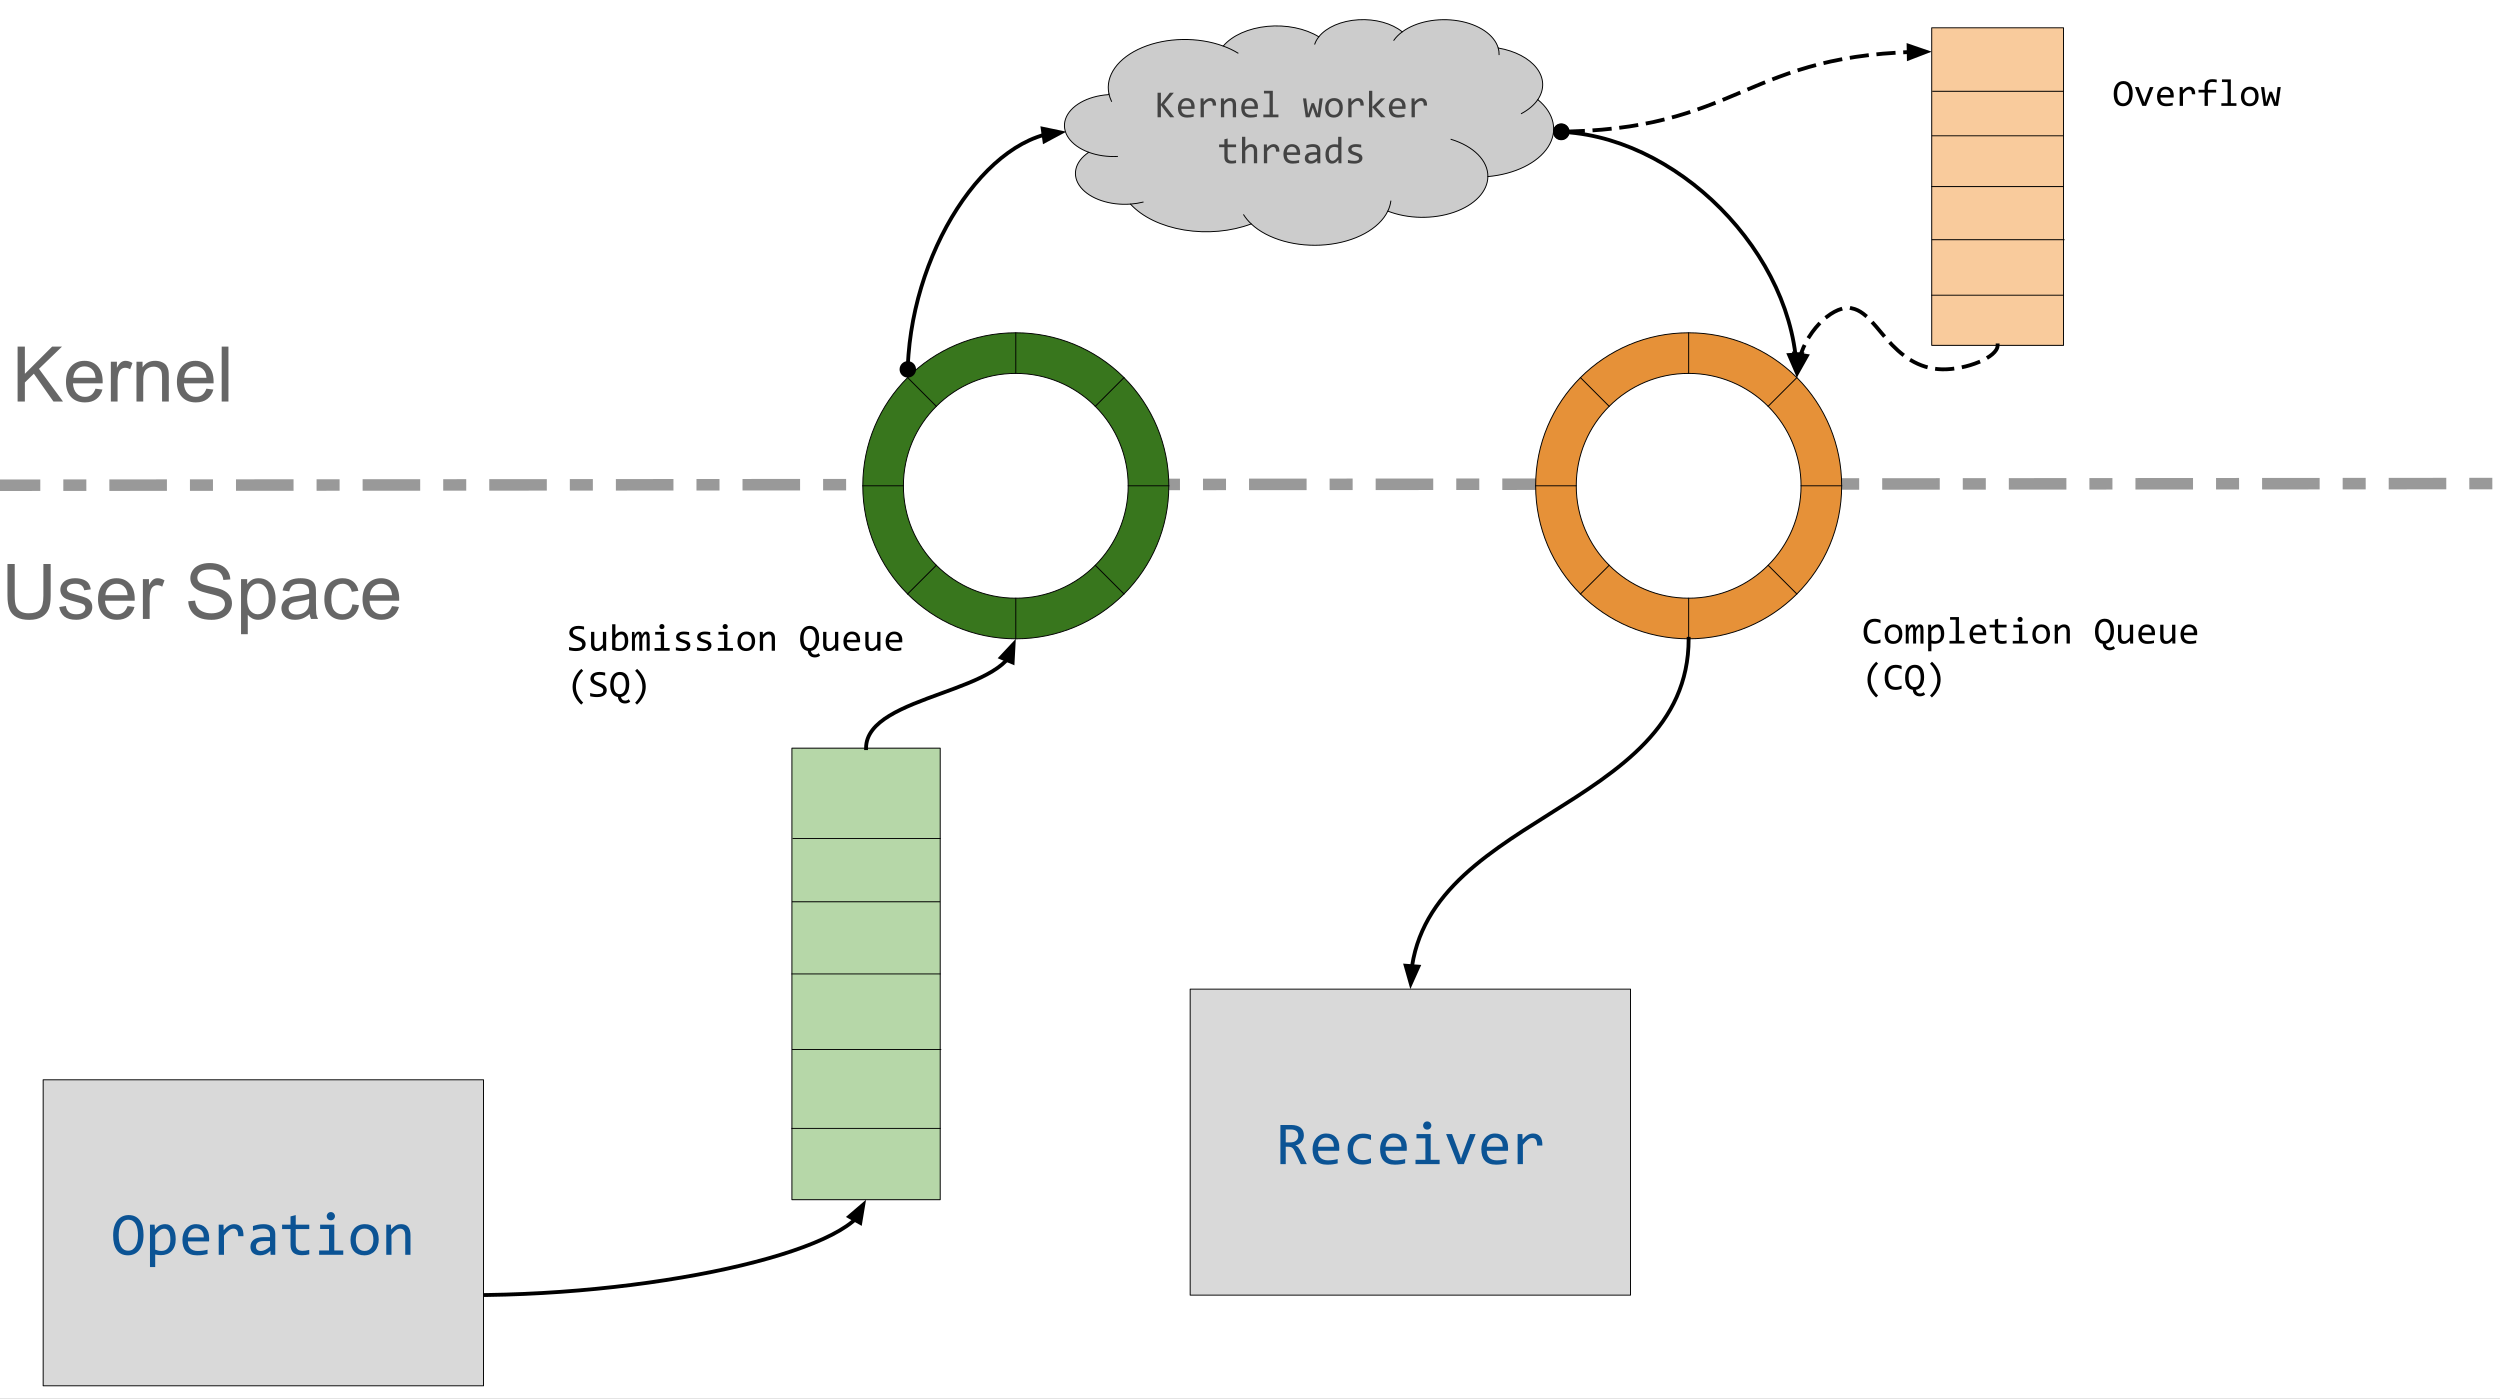 <svg version="1.1" viewBox="0.0 0.0 2606.0 1458.0" fill="none" stroke="none" stroke-linecap="square" stroke-miterlimit="10" xmlns:xlink="http://www.w3.org/1999/xlink" xmlns="http://www.w3.org/2000/svg"><rect x="0.0" y="0.0" width="2606.0" height="1458.0" fill="#808080" stroke="none"/><clipPath id="p.0"><path d="m0 0l2606.0 0l0 1458.0l-2606.0 0l0 -1458.0z" clip-rule="nonzero"/></clipPath><g clip-path="url(#p.0)"><path fill="#000000" fill-opacity="0.0" d="m0 0l2606.0 0l0 1458.0l-2606.0 0z" fill-rule="evenodd"/><path fill="#ffffff" d="m-262.0 -278.0l3312.0 0l0 1941.984l-3312.0 0z" fill-rule="evenodd"/><path stroke="#000000" stroke-width="1.0" stroke-linejoin="round" stroke-linecap="butt" d="m-262.0 -278.0l3312.0 0l0 1941.984l-3312.0 0z" fill-rule="evenodd"/><path fill="#000000" fill-opacity="0.0" d="m-12.0 505.811l2664.0 -1.795" fill-rule="evenodd"/><path stroke="#999999" stroke-width="12.0" stroke-linejoin="round" stroke-linecap="butt" stroke-dasharray="48.0,36.0,12.0,36.0" d="m-12.0 505.811l2664.0 -1.795" fill-rule="evenodd"/><path fill="#e69138" d="m1600.756 506.394l0 0c0 -88.087 71.409 -159.496 159.496 -159.496l0 0c42.301 0 82.87 16.804 112.781 46.715c29.911 29.911 46.715 70.48 46.715 112.781l0 0c0 88.087 -71.409 159.496 -159.496 159.496l0 0c-88.087 0 -159.496 -71.409 -159.496 -159.496z" fill-rule="evenodd"/><path stroke="#000000" stroke-width="1.0" stroke-linejoin="round" stroke-linecap="butt" d="m1600.756 506.394l0 0c0 -88.087 71.409 -159.496 159.496 -159.496l0 0c42.301 0 82.87 16.804 112.781 46.715c29.911 29.911 46.715 70.48 46.715 112.781l0 0c0 88.087 -71.409 159.496 -159.496 159.496l0 0c-88.087 0 -159.496 -71.409 -159.496 -159.496z" fill-rule="evenodd"/><path fill="#ffffff" d="m1643.087 506.394l0 0c0 -64.709 52.457 -117.165 117.165 -117.165l0 0c31.074 0 60.876 12.344 82.848 34.317c21.973 21.973 34.317 51.774 34.317 82.848l0 0c0 64.709 -52.457 117.165 -117.165 117.165l0 0c-64.709 0 -117.165 -52.457 -117.165 -117.165z" fill-rule="evenodd"/><path stroke="#000000" stroke-width="1.0" stroke-linejoin="round" stroke-linecap="butt" d="m1643.087 506.394l0 0c0 -64.709 52.457 -117.165 117.165 -117.165l0 0c31.074 0 60.876 12.344 82.848 34.317c21.973 21.973 34.317 51.774 34.317 82.848l0 0c0 64.709 -52.457 117.165 -117.165 117.165l0 0c-64.709 0 -117.165 -52.457 -117.165 -117.165z" fill-rule="evenodd"/><path fill="#000000" fill-opacity="0.0" d="m1760.252 389.228l0 -42.331" fill-rule="evenodd"/><path stroke="#000000" stroke-width="1.0" stroke-linejoin="round" stroke-linecap="butt" d="m1760.252 389.228l0 -42.331" fill-rule="evenodd"/><path fill="#000000" fill-opacity="0.0" d="m1843.1 423.545l29.921 -29.921" fill-rule="evenodd"/><path stroke="#000000" stroke-width="1.0" stroke-linejoin="round" stroke-linecap="butt" d="m1843.1 423.545l29.921 -29.921" fill-rule="evenodd"/><path fill="#000000" fill-opacity="0.0" d="m1877.417 506.394l42.331 0" fill-rule="evenodd"/><path stroke="#000000" stroke-width="1.0" stroke-linejoin="round" stroke-linecap="butt" d="m1877.417 506.394l42.331 0" fill-rule="evenodd"/><path fill="#000000" fill-opacity="0.0" d="m1843.1 589.242l29.921 29.921" fill-rule="evenodd"/><path stroke="#000000" stroke-width="1.0" stroke-linejoin="round" stroke-linecap="butt" d="m1843.1 589.242l29.921 29.921" fill-rule="evenodd"/><path fill="#000000" fill-opacity="0.0" d="m1760.252 623.559l0 42.331" fill-rule="evenodd"/><path stroke="#000000" stroke-width="1.0" stroke-linejoin="round" stroke-linecap="butt" d="m1760.252 623.559l0 42.331" fill-rule="evenodd"/><path fill="#000000" fill-opacity="0.0" d="m1647.471 619.174l29.921 -29.921" fill-rule="evenodd"/><path stroke="#000000" stroke-width="1.0" stroke-linejoin="round" stroke-linecap="butt" d="m1647.471 619.174l29.921 -29.921" fill-rule="evenodd"/><path fill="#000000" fill-opacity="0.0" d="m1600.756 506.394l42.331 0" fill-rule="evenodd"/><path stroke="#000000" stroke-width="1.0" stroke-linejoin="round" stroke-linecap="butt" d="m1600.756 506.394l42.331 0" fill-rule="evenodd"/><path fill="#000000" fill-opacity="0.0" d="m1647.471 393.613l29.921 29.921" fill-rule="evenodd"/><path stroke="#000000" stroke-width="1.0" stroke-linejoin="round" stroke-linecap="butt" d="m1647.471 393.613l29.921 29.921" fill-rule="evenodd"/><path fill="#38761d" d="m899.367 506.394l0 0c0 -88.087 71.409 -159.496 159.496 -159.496l0 0c42.301 0 82.869 16.804 112.781 46.715c29.911 29.911 46.715 70.48 46.715 112.781l0 0c0 88.087 -71.409 159.496 -159.496 159.496l0 0c-88.087 0 -159.496 -71.409 -159.496 -159.496z" fill-rule="evenodd"/><path stroke="#000000" stroke-width="1.0" stroke-linejoin="round" stroke-linecap="butt" d="m899.367 506.394l0 0c0 -88.087 71.409 -159.496 159.496 -159.496l0 0c42.301 0 82.869 16.804 112.781 46.715c29.911 29.911 46.715 70.48 46.715 112.781l0 0c0 88.087 -71.409 159.496 -159.496 159.496l0 0c-88.087 0 -159.496 -71.409 -159.496 -159.496z" fill-rule="evenodd"/><path fill="#ffffff" d="m941.698 506.394l0 0c0 -64.709 52.457 -117.165 117.165 -117.165l0 0c31.074 0 60.876 12.344 82.848 34.317c21.973 21.973 34.317 51.774 34.317 82.848l0 0c0 64.709 -52.457 117.165 -117.165 117.165l0 0c-64.709 0 -117.165 -52.457 -117.165 -117.165z" fill-rule="evenodd"/><path stroke="#000000" stroke-width="1.0" stroke-linejoin="round" stroke-linecap="butt" d="m941.698 506.394l0 0c0 -64.709 52.457 -117.165 117.165 -117.165l0 0c31.074 0 60.876 12.344 82.848 34.317c21.973 21.973 34.317 51.774 34.317 82.848l0 0c0 64.709 -52.457 117.165 -117.165 117.165l0 0c-64.709 0 -117.165 -52.457 -117.165 -117.165z" fill-rule="evenodd"/><path fill="#000000" fill-opacity="0.0" d="m1058.863 389.228l0 -42.331" fill-rule="evenodd"/><path stroke="#000000" stroke-width="1.0" stroke-linejoin="round" stroke-linecap="butt" d="m1058.863 389.228l0 -42.331" fill-rule="evenodd"/><path fill="#000000" fill-opacity="0.0" d="m1141.712 423.545l29.921 -29.921" fill-rule="evenodd"/><path stroke="#000000" stroke-width="1.0" stroke-linejoin="round" stroke-linecap="butt" d="m1141.712 423.545l29.921 -29.921" fill-rule="evenodd"/><path fill="#000000" fill-opacity="0.0" d="m1176.029 506.394l42.331 0" fill-rule="evenodd"/><path stroke="#000000" stroke-width="1.0" stroke-linejoin="round" stroke-linecap="butt" d="m1176.029 506.394l42.331 0" fill-rule="evenodd"/><path fill="#000000" fill-opacity="0.0" d="m1141.712 589.242l29.921 29.921" fill-rule="evenodd"/><path stroke="#000000" stroke-width="1.0" stroke-linejoin="round" stroke-linecap="butt" d="m1141.712 589.242l29.921 29.921" fill-rule="evenodd"/><path fill="#000000" fill-opacity="0.0" d="m1058.863 623.559l0 42.331" fill-rule="evenodd"/><path stroke="#000000" stroke-width="1.0" stroke-linejoin="round" stroke-linecap="butt" d="m1058.863 623.559l0 42.331" fill-rule="evenodd"/><path fill="#000000" fill-opacity="0.0" d="m946.083 619.174l29.921 -29.921" fill-rule="evenodd"/><path stroke="#000000" stroke-width="1.0" stroke-linejoin="round" stroke-linecap="butt" d="m946.083 619.174l29.921 -29.921" fill-rule="evenodd"/><path fill="#000000" fill-opacity="0.0" d="m899.367 506.394l42.331 0" fill-rule="evenodd"/><path stroke="#000000" stroke-width="1.0" stroke-linejoin="round" stroke-linecap="butt" d="m899.367 506.394l42.331 0" fill-rule="evenodd"/><path fill="#000000" fill-opacity="0.0" d="m946.083 393.613l29.921 29.921" fill-rule="evenodd"/><path stroke="#000000" stroke-width="1.0" stroke-linejoin="round" stroke-linecap="butt" d="m946.083 393.613l29.921 29.921" fill-rule="evenodd"/><path fill="#b6d7a8" d="m825.486 779.89l154.583 0l0 470.677l-154.583 0z" fill-rule="evenodd"/><path stroke="#000000" stroke-width="1.0" stroke-linejoin="round" stroke-linecap="butt" d="m825.486 779.89l154.583 0l0 470.677l-154.583 0z" fill-rule="evenodd"/><path fill="#000000" fill-opacity="0.0" d="m825.486 1015.228l154.583 0" fill-rule="evenodd"/><path stroke="#000000" stroke-width="1.0" stroke-linejoin="round" stroke-linecap="butt" d="m825.486 1015.228l154.583 0" fill-rule="evenodd"/><path fill="#000000" fill-opacity="0.0" d="m826.648 874.021l153.417 0" fill-rule="evenodd"/><path stroke="#000000" stroke-width="1.0" stroke-linejoin="round" stroke-linecap="butt" d="m826.648 874.021l153.417 0" fill-rule="evenodd"/><path fill="#000000" fill-opacity="0.0" d="m826.068 939.995l153.417 0" fill-rule="evenodd"/><path stroke="#000000" stroke-width="1.0" stroke-linejoin="round" stroke-linecap="butt" d="m826.068 939.995l153.417 0" fill-rule="evenodd"/><path fill="#000000" fill-opacity="0.0" d="m826.066 1093.984l154.583 0" fill-rule="evenodd"/><path stroke="#000000" stroke-width="1.0" stroke-linejoin="round" stroke-linecap="butt" d="m826.066 1093.984l154.583 0" fill-rule="evenodd"/><path fill="#000000" fill-opacity="0.0" d="m825.486 1176.228l154.583 0" fill-rule="evenodd"/><path stroke="#000000" stroke-width="1.0" stroke-linejoin="round" stroke-linecap="butt" d="m825.486 1176.228l154.583 0" fill-rule="evenodd"/><path fill="#f9cb9c" d="m2013.625 28.972l137.393 0l0 331.027l-137.393 0z" fill-rule="evenodd"/><path stroke="#000000" stroke-width="1.0" stroke-linejoin="round" stroke-linecap="butt" d="m2013.625 28.972l137.393 0l0 331.027l-137.393 0z" fill-rule="evenodd"/><path fill="#000000" fill-opacity="0.0" d="m2013.625 194.485l137.386 0" fill-rule="evenodd"/><path stroke="#000000" stroke-width="1.0" stroke-linejoin="round" stroke-linecap="butt" d="m2013.625 194.485l137.386 0" fill-rule="evenodd"/><path fill="#000000" fill-opacity="0.0" d="m2014.659 95.174l136.357 0" fill-rule="evenodd"/><path stroke="#000000" stroke-width="1.0" stroke-linejoin="round" stroke-linecap="butt" d="m2014.659 95.174l136.357 0" fill-rule="evenodd"/><path fill="#000000" fill-opacity="0.0" d="m2014.143 141.573l136.357 0" fill-rule="evenodd"/><path stroke="#000000" stroke-width="1.0" stroke-linejoin="round" stroke-linecap="butt" d="m2014.143 141.573l136.357 0" fill-rule="evenodd"/><path fill="#000000" fill-opacity="0.0" d="m2014.141 249.874l137.393 0" fill-rule="evenodd"/><path stroke="#000000" stroke-width="1.0" stroke-linejoin="round" stroke-linecap="butt" d="m2014.141 249.874l137.393 0" fill-rule="evenodd"/><path fill="#000000" fill-opacity="0.0" d="m2013.625 307.717l137.393 0" fill-rule="evenodd"/><path stroke="#000000" stroke-width="1.0" stroke-linejoin="round" stroke-linecap="butt" d="m2013.625 307.717l137.393 0" fill-rule="evenodd"/><path fill="#000000" fill-opacity="0.0" d="m-7.52 559.354l564.032 0l0 141.26l-564.032 0z" fill-rule="evenodd"/><path fill="#666666" d="m45.23 587.889l7.578 0l0 33.078q0 8.641 -1.953 13.719q-1.953 5.078 -7.047 8.266q-5.094 3.188 -13.375 3.188q-8.047 0 -13.172 -2.781q-5.109 -2.781 -7.297 -8.031q-2.188 -5.25 -2.188 -14.359l0 -33.078l7.578 0l0 33.047q0 7.453 1.375 11.0q1.391 3.531 4.766 5.453q3.391 1.906 8.266 1.906q8.359 0 11.906 -3.781q3.562 -3.797 3.562 -14.578l0 -33.047zm16.492 44.875l6.953 -1.094q0.578 4.188 3.25 6.422q2.688 2.219 7.484 2.219q4.844 0 7.188 -1.969q2.344 -1.984 2.344 -4.641q0 -2.375 -2.062 -3.75q-1.453 -0.938 -7.188 -2.375q-7.734 -1.953 -10.734 -3.375q-2.984 -1.438 -4.531 -3.953q-1.531 -2.516 -1.531 -5.562q0 -2.781 1.266 -5.141q1.266 -2.359 3.453 -3.922q1.641 -1.219 4.469 -2.047q2.844 -0.844 6.078 -0.844q4.891 0 8.578 1.406q3.688 1.406 5.438 3.812q1.766 2.391 2.438 6.422l-6.875 0.938q-0.469 -3.203 -2.719 -5.0q-2.25 -1.797 -6.344 -1.797q-4.844 0 -6.922 1.609q-2.062 1.594 -2.062 3.734q0 1.375 0.859 2.469q0.859 1.125 2.688 1.875q1.062 0.391 6.219 1.797q7.453 1.984 10.406 3.266q2.953 1.266 4.625 3.688q1.688 2.422 1.688 6.016q0 3.516 -2.062 6.625q-2.047 3.094 -5.922 4.797q-3.859 1.703 -8.734 1.703q-8.094 0 -12.328 -3.359q-4.234 -3.359 -5.406 -9.969zm71.203 -0.969l7.266 0.891q-1.719 6.375 -6.375 9.891q-4.641 3.516 -11.859 3.516q-9.109 0 -14.438 -5.609q-5.328 -5.609 -5.328 -15.719q0 -10.469 5.391 -16.25q5.391 -5.781 13.984 -5.781q8.312 0 13.578 5.672q5.281 5.656 5.281 15.922q0 0.625 -0.031 1.875l-30.938 0q0.391 6.844 3.859 10.484q3.484 3.625 8.672 3.625q3.875 0 6.609 -2.031q2.734 -2.031 4.328 -6.484zm-23.078 -11.375l23.156 0q-0.469 -5.234 -2.656 -7.844q-3.359 -4.062 -8.703 -4.062q-4.844 0 -8.156 3.25q-3.297 3.234 -3.641 8.656zm39.102 24.734l0 -41.484l6.328 0l0 6.281q2.422 -4.406 4.469 -5.812q2.047 -1.406 4.516 -1.406q3.547 0 7.219 2.266l-2.422 6.516q-2.578 -1.516 -5.156 -1.516q-2.297 0 -4.141 1.391q-1.828 1.375 -2.609 3.844q-1.172 3.75 -1.172 8.203l0 21.719l-7.031 0zm47.258 -18.406l7.156 -0.625q0.5 4.297 2.359 7.062q1.859 2.75 5.766 4.453q3.906 1.688 8.781 1.688q4.344 0 7.656 -1.281q3.328 -1.297 4.938 -3.531q1.625 -2.25 1.625 -4.906q0 -2.703 -1.562 -4.703q-1.562 -2.016 -5.156 -3.391q-2.297 -0.891 -10.188 -2.781q-7.891 -1.906 -11.062 -3.578q-4.094 -2.156 -6.109 -5.328q-2.016 -3.188 -2.016 -7.141q0 -4.328 2.453 -8.094q2.469 -3.781 7.188 -5.734q4.734 -1.953 10.516 -1.953q6.375 0 11.234 2.062q4.859 2.047 7.469 6.031q2.625 3.984 2.828 9.016l-7.266 0.547q-0.594 -5.422 -3.969 -8.188q-3.375 -2.781 -9.984 -2.781q-6.875 0 -10.016 2.516q-3.141 2.516 -3.141 6.078q0 3.078 2.219 5.078q2.188 1.984 11.422 4.078q9.25 2.094 12.688 3.656q5.0 2.297 7.375 5.844q2.391 3.531 2.391 8.141q0 4.562 -2.625 8.609q-2.609 4.047 -7.516 6.297q-4.906 2.25 -11.031 2.25q-7.781 0 -13.031 -2.266q-5.25 -2.281 -8.25 -6.828q-2.984 -4.547 -3.141 -10.297zm55.047 34.312l0 -57.391l6.406 0l0 5.391q2.266 -3.172 5.109 -4.75q2.859 -1.578 6.922 -1.578q5.312 0 9.375 2.734q4.062 2.734 6.125 7.719q2.078 4.969 2.078 10.906q0 6.375 -2.297 11.469q-2.281 5.094 -6.641 7.812q-4.344 2.719 -9.156 2.719q-3.516 0 -6.312 -1.484q-2.781 -1.484 -4.578 -3.75l0 20.203l-7.031 0zm6.359 -36.422q0 8.016 3.234 11.844q3.25 3.828 7.859 3.828q4.688 0 8.031 -3.969q3.344 -3.969 3.344 -12.281q0 -7.938 -3.266 -11.875q-3.266 -3.953 -7.797 -3.953q-4.484 0 -7.953 4.203q-3.453 4.203 -3.453 12.203zm65.195 15.391q-3.906 3.328 -7.516 4.703q-3.609 1.359 -7.75 1.359q-6.844 0 -10.516 -3.344q-3.672 -3.344 -3.672 -8.531q0 -3.047 1.391 -5.562q1.391 -2.531 3.625 -4.047q2.25 -1.531 5.062 -2.312q2.078 -0.547 6.25 -1.047q8.516 -1.016 12.547 -2.422q0.031 -1.453 0.031 -1.844q0 -4.297 -1.984 -6.047q-2.703 -2.391 -8.016 -2.391q-4.953 0 -7.328 1.75q-2.359 1.734 -3.484 6.141l-6.875 -0.938q0.938 -4.406 3.078 -7.125q2.156 -2.719 6.219 -4.172q4.062 -1.469 9.406 -1.469q5.312 0 8.625 1.25q3.328 1.25 4.891 3.141q1.562 1.891 2.188 4.781q0.359 1.797 0.359 6.484l0 9.375q0 9.812 0.438 12.406q0.453 2.594 1.781 4.984l-7.344 0q-1.094 -2.188 -1.406 -5.125zm-0.578 -15.703q-3.828 1.562 -11.484 2.656q-4.344 0.625 -6.141 1.406q-1.797 0.781 -2.781 2.297q-0.969 1.5 -0.969 3.328q0 2.812 2.125 4.688q2.141 1.875 6.234 1.875q4.062 0 7.219 -1.766q3.172 -1.781 4.656 -4.875q1.141 -2.375 1.141 -7.031l0 -2.578zm45.07 5.625l6.922 0.906q-1.141 7.141 -5.812 11.188q-4.656 4.047 -11.453 4.047q-8.516 0 -13.703 -5.562q-5.172 -5.578 -5.172 -15.969q0 -6.719 2.219 -11.75q2.234 -5.047 6.781 -7.562q4.562 -2.516 9.906 -2.516q6.766 0 11.062 3.422q4.297 3.406 5.5 9.703l-6.828 1.047q-0.984 -4.172 -3.469 -6.281q-2.469 -2.109 -5.984 -2.109q-5.312 0 -8.641 3.812q-3.312 3.797 -3.312 12.047q0 8.359 3.203 12.156q3.203 3.781 8.359 3.781q4.141 0 6.906 -2.531q2.781 -2.547 3.516 -7.828zm41.328 1.844l7.266 0.891q-1.719 6.375 -6.375 9.891q-4.641 3.516 -11.859 3.516q-9.109 0 -14.438 -5.609q-5.328 -5.609 -5.328 -15.719q0 -10.469 5.391 -16.25q5.391 -5.781 13.984 -5.781q8.312 0 13.578 5.672q5.281 5.656 5.281 15.922q0 0.625 -0.031 1.875l-30.938 0q0.391 6.844 3.859 10.484q3.484 3.625 8.672 3.625q3.875 0 6.609 -2.031q2.734 -2.031 4.328 -6.484zm-23.078 -11.375l23.156 0q-0.469 -5.234 -2.656 -7.844q-3.359 -4.062 -8.703 -4.062q-4.844 0 -8.156 3.25q-3.297 3.234 -3.641 8.656z" fill-rule="nonzero"/><path fill="#d9d9d9" d="m1240.638 1031.071l458.992 0l0 318.992l-458.992 0z" fill-rule="evenodd"/><path stroke="#000000" stroke-width="1.0" stroke-linejoin="round" stroke-linecap="butt" d="m1240.638 1031.071l458.992 0l0 318.992l-458.992 0z" fill-rule="evenodd"/><path fill="#0b5394" d="m1362.228 1213.507l-6.281 0l-6.094 -13.062q-0.688 -1.5 -1.406 -2.484q-0.719 -0.984 -1.547 -1.562q-0.828 -0.578 -1.812 -0.828q-0.984 -0.25 -2.203 -0.25l-2.625 0l0 18.188l-5.562 0l0 -40.844l10.938 0q3.562 0 6.125 0.781q2.562 0.781 4.203 2.188q1.641 1.406 2.406 3.391q0.766 1.984 0.766 4.391q0 1.906 -0.562 3.609q-0.562 1.703 -1.672 3.094q-1.109 1.391 -2.75 2.406q-1.641 1.016 -3.766 1.516q1.719 0.594 2.922 2.078q1.203 1.484 2.453 3.953l6.469 13.438zm-8.906 -29.625q0 -3.281 -2.047 -4.906q-2.047 -1.625 -5.766 -1.625l-5.25 0l0 13.5l4.5 0q1.969 0 3.547 -0.453q1.578 -0.453 2.688 -1.344q1.109 -0.891 1.719 -2.188q0.609 -1.297 0.609 -2.984zm42.75 12.281q0 1.156 -0.031 1.938q-0.031 0.781 -0.094 1.469l-22.031 0q0 4.812 2.688 7.391q2.688 2.578 7.75 2.578q1.375 0 2.75 -0.109q1.375 -0.109 2.656 -0.297q1.281 -0.188 2.453 -0.422q1.172 -0.234 2.172 -0.516l0 4.469q-2.219 0.625 -5.016 1.016q-2.797 0.391 -5.797 0.391q-4.031 0 -6.938 -1.094q-2.906 -1.094 -4.766 -3.172q-1.859 -2.078 -2.75 -5.094q-0.891 -3.016 -0.891 -6.828q0 -3.312 0.953 -6.266q0.953 -2.953 2.781 -5.188q1.828 -2.234 4.484 -3.547q2.656 -1.312 6.031 -1.312q3.281 0 5.812 1.031q2.531 1.031 4.266 2.922q1.734 1.891 2.625 4.594q0.891 2.703 0.891 6.047zm-5.656 -0.781q0.094 -2.094 -0.406 -3.828q-0.5 -1.734 -1.547 -2.984q-1.047 -1.25 -2.609 -1.953q-1.562 -0.703 -3.625 -0.703q-1.781 0 -3.25 0.688q-1.469 0.688 -2.531 1.938q-1.062 1.25 -1.719 3.0q-0.656 1.75 -0.812 3.844l16.5 0zm38.719 16.969q-2.125 0.812 -4.359 1.203q-2.234 0.391 -4.609 0.391q-7.438 0 -11.453 -4.031q-4.016 -4.031 -4.016 -11.781q0 -3.719 1.156 -6.75q1.156 -3.031 3.25 -5.188q2.094 -2.156 5.0 -3.328q2.906 -1.172 6.406 -1.172q2.438 0 4.562 0.344q2.125 0.344 4.062 1.125l0 5.188q-2.031 -1.062 -4.141 -1.547q-2.109 -0.484 -4.359 -0.484q-2.094 0 -3.953 0.797q-1.859 0.797 -3.266 2.297q-1.406 1.5 -2.219 3.656q-0.812 2.156 -0.812 4.875q0 5.688 2.766 8.516q2.766 2.828 7.672 2.828q2.219 0 4.297 -0.5q2.078 -0.5 4.016 -1.5l0 5.062zm37.312 -16.188q0 1.156 -0.031 1.938q-0.031 0.781 -0.094 1.469l-22.031 0q0 4.812 2.688 7.391q2.688 2.578 7.75 2.578q1.375 0 2.75 -0.109q1.375 -0.109 2.656 -0.297q1.281 -0.188 2.453 -0.422q1.172 -0.234 2.172 -0.516l0 4.469q-2.219 0.625 -5.016 1.016q-2.797 0.391 -5.797 0.391q-4.031 0 -6.938 -1.094q-2.906 -1.094 -4.766 -3.172q-1.859 -2.078 -2.75 -5.094q-0.891 -3.016 -0.891 -6.828q0 -3.312 0.953 -6.266q0.953 -2.953 2.781 -5.188q1.828 -2.234 4.484 -3.547q2.656 -1.312 6.031 -1.312q3.281 0 5.812 1.031q2.531 1.031 4.266 2.922q1.734 1.891 2.625 4.594q0.891 2.703 0.891 6.047zm-5.656 -0.781q0.094 -2.094 -0.406 -3.828q-0.5 -1.734 -1.547 -2.984q-1.047 -1.25 -2.609 -1.953q-1.562 -0.703 -3.625 -0.703q-1.781 0 -3.25 0.688q-1.469 0.688 -2.531 1.938q-1.062 1.25 -1.719 3.0q-0.656 1.75 -0.812 3.844l16.5 0zm25.031 -8.75l-9.281 0l0 -4.5l14.781 0l0 26.844l9.344 0l0 4.531l-25.156 0l0 -4.531l10.312 0l0 -22.344zm1.906 -17.656q0.906 0 1.688 0.328q0.781 0.328 1.359 0.922q0.578 0.594 0.906 1.359q0.328 0.766 0.328 1.672q0 0.875 -0.328 1.656q-0.328 0.781 -0.906 1.375q-0.578 0.594 -1.359 0.922q-0.781 0.328 -1.688 0.328q-0.906 0 -1.688 -0.328q-0.781 -0.328 -1.359 -0.922q-0.578 -0.594 -0.906 -1.375q-0.328 -0.781 -0.328 -1.656q0 -0.906 0.328 -1.672q0.328 -0.766 0.906 -1.359q0.578 -0.594 1.359 -0.922q0.781 -0.328 1.688 -0.328zm19.656 13.156l6.188 0l7.688 20.75l1.656 5.062l1.719 -5.188l7.625 -20.625l5.969 0l-12.312 31.375l-6.25 0l-12.281 -31.375zm64.625 14.031q0 1.156 -0.031 1.938q-0.031 0.781 -0.094 1.469l-22.031 0q0 4.812 2.688 7.391q2.688 2.578 7.75 2.578q1.375 0 2.75 -0.109q1.375 -0.109 2.656 -0.297q1.281 -0.188 2.453 -0.422q1.172 -0.234 2.172 -0.516l0 4.469q-2.219 0.625 -5.016 1.016q-2.797 0.391 -5.797 0.391q-4.031 0 -6.938 -1.094q-2.906 -1.094 -4.766 -3.172q-1.859 -2.078 -2.75 -5.094q-0.891 -3.016 -0.891 -6.828q0 -3.312 0.953 -6.266q0.953 -2.953 2.781 -5.188q1.828 -2.234 4.484 -3.547q2.656 -1.312 6.031 -1.312q3.281 0 5.812 1.031q2.531 1.031 4.266 2.922q1.734 1.891 2.625 4.594q0.891 2.703 0.891 6.047zm-5.656 -0.781q0.094 -2.094 -0.406 -3.828q-0.5 -1.734 -1.547 -2.984q-1.047 -1.25 -2.609 -1.953q-1.562 -0.703 -3.625 -0.703q-1.781 0 -3.25 0.688q-1.469 0.688 -2.531 1.938q-1.062 1.25 -1.719 3.0q-0.656 1.75 -0.812 3.844l16.5 0zm15.625 -13.25l4.969 0l0.156 5.781q2.781 -3.344 5.484 -4.844q2.703 -1.5 5.453 -1.5q4.875 0 7.391 3.156q2.516 3.156 2.328 9.375l-5.5 0q0.094 -4.125 -1.203 -5.984q-1.297 -1.859 -3.797 -1.859q-1.094 0 -2.203 0.391q-1.109 0.391 -2.281 1.25q-1.172 0.859 -2.484 2.203q-1.312 1.344 -2.812 3.25l0 20.156l-5.5 0l0 -31.375z" fill-rule="nonzero"/><path fill="#000000" fill-opacity="0.0" d="m488.005 1350.063c207.386 0 414.772 -49.748 414.772 -99.496" fill-rule="evenodd"/><path stroke="#000000" stroke-width="4.0" stroke-linejoin="round" stroke-linecap="butt" d="m488.005 1350.063c103.693 0 207.386 -12.437 285.156 -31.093c38.885 -9.328 71.289 -20.21 93.972 -31.87c5.671 -2.915 10.734 -5.878 15.139 -8.878c2.202 -1.5 4.24 -3.009 6.107 -4.526c0.467 -0.379 0.923 -0.759 1.368 -1.139c0.223 -0.19 0.443 -0.38 0.66 -0.57l0.581 -0.516" fill-rule="evenodd"/><path fill="#000000" stroke="#000000" stroke-width="4.0" stroke-linecap="butt" d="m896.742 1274.717l3.162 -19.057l-14.672 12.566z" fill-rule="evenodd"/><path fill="#000000" fill-opacity="0.0" d="m902.777 779.89c0 -28.5 39.024 -42.752 78.047 -57c39.024 -14.248 78.047 -28.492 78.047 -56.984" fill-rule="evenodd"/><path stroke="#000000" stroke-width="4.0" stroke-linejoin="round" stroke-linecap="butt" d="m902.777 779.89c0 -28.5 39.024 -42.752 78.047 -57c19.512 -7.124 39.024 -14.247 53.657 -23.151c3.659 -2.226 7.012 -4.563 9.985 -7.039c1.486 -1.238 2.877 -2.511 4.163 -3.822c0.161 -0.164 0.32 -0.328 0.477 -0.494l0.37 -0.394" fill-rule="evenodd"/><path fill="#000000" stroke="#000000" stroke-width="4.0" stroke-linecap="butt" d="m1055.557 690.577l1.026 -19.29l-13.185 14.118z" fill-rule="evenodd"/><path fill="#000000" fill-opacity="0.0" d="m3.488 332.74l542.016 0l0 173.071l-542.016 0z" fill-rule="evenodd"/><path fill="#666666" d="m18.348 418.54l0 -57.266l7.578 0l0 28.391l28.438 -28.391l10.281 0l-24.031 23.203l25.078 34.062l-10.0 0l-20.391 -28.984l-9.375 9.141l0 19.844l-7.578 0zm81.172 -13.359l7.266 0.891q-1.719 6.375 -6.375 9.891q-4.641 3.516 -11.859 3.516q-9.109 0 -14.438 -5.609q-5.328 -5.609 -5.328 -15.719q0 -10.469 5.391 -16.25q5.391 -5.781 13.984 -5.781q8.312 0 13.578 5.672q5.281 5.656 5.281 15.922q0 0.625 -0.031 1.875l-30.938 0q0.391 6.844 3.859 10.484q3.484 3.625 8.672 3.625q3.875 0 6.609 -2.031q2.734 -2.031 4.328 -6.484zm-23.078 -11.375l23.156 0q-0.469 -5.234 -2.656 -7.844q-3.359 -4.062 -8.703 -4.062q-4.844 0 -8.156 3.25q-3.297 3.234 -3.641 8.656zm39.102 24.734l0 -41.484l6.328 0l0 6.281q2.422 -4.406 4.469 -5.812q2.047 -1.406 4.516 -1.406q3.547 0 7.219 2.266l-2.422 6.516q-2.578 -1.516 -5.156 -1.516q-2.297 0 -4.141 1.391q-1.828 1.375 -2.609 3.844q-1.172 3.75 -1.172 8.203l0 21.719l-7.031 0zm26.719 0l0 -41.484l6.328 0l0 5.891q4.562 -6.828 13.203 -6.828q3.75 0 6.891 1.344q3.141 1.344 4.703 3.531q1.562 2.188 2.188 5.203q0.391 1.953 0.391 6.828l0 25.516l-7.031 0l0 -25.234q0 -4.297 -0.828 -6.422q-0.812 -2.141 -2.906 -3.406q-2.078 -1.266 -4.891 -1.266q-4.5 0 -7.766 2.859q-3.25 2.844 -3.25 10.812l0 22.656l-7.031 0zm72.883 -13.359l7.266 0.891q-1.719 6.375 -6.375 9.891q-4.641 3.516 -11.859 3.516q-9.109 0 -14.438 -5.609q-5.328 -5.609 -5.328 -15.719q0 -10.469 5.391 -16.25q5.391 -5.781 13.984 -5.781q8.312 0 13.578 5.672q5.281 5.656 5.281 15.922q0 0.625 -0.031 1.875l-30.938 0q0.391 6.844 3.859 10.484q3.484 3.625 8.672 3.625q3.875 0 6.609 -2.031q2.734 -2.031 4.328 -6.484zm-23.078 -11.375l23.156 0q-0.469 -5.234 -2.656 -7.844q-3.359 -4.062 -8.703 -4.062q-4.844 0 -8.156 3.25q-3.297 3.234 -3.641 8.656zm39.023 24.734l0 -57.266l7.031 0l0 57.266l-7.031 0z" fill-rule="nonzero"/><path fill="#000000" fill-opacity="0.0" d="m946.083 393.613c0 -128.173 82.756 -256.346 165.512 -256.346" fill-rule="evenodd"/><path stroke="#000000" stroke-width="4.0" stroke-linejoin="round" stroke-linecap="butt" d="m946.464 378.458l0.071 -1.357c0.027 -0.5 0.056 -0.999 0.085 -1.499c0.118 -1.998 0.256 -3.995 0.413 -5.99c0.626 -7.98 1.556 -15.928 2.768 -23.813c2.424 -15.771 5.98 -31.292 10.506 -46.313c9.051 -30.041 21.982 -58.078 37.499 -82.111c15.517 -24.032 33.62 -44.06 53.016 -58.078c9.698 -7.009 19.719 -12.517 29.902 -16.272c1.273 -0.469 2.548 -0.911 3.826 -1.326c0.639 -0.207 1.278 -0.407 1.918 -0.6c0.32 -0.097 0.64 -0.191 0.96 -0.284l0.414 -0.118" fill-rule="evenodd"/><path fill="#000000" stroke="#000000" stroke-width="4.0" stroke-linecap="butt" d="m946.133 391.614c-3.633 -0.091 -6.504 -3.111 -6.412 -6.743c0.091 -3.633 3.111 -6.504 6.743 -6.412c3.633 0.091 6.504 3.111 6.412 6.743c-0.091 3.633 -3.111 6.504 -6.743 6.412z" fill-rule="nonzero"/><path fill="#000000" stroke="#000000" stroke-width="4.0" stroke-linecap="butt" d="m1088.785 147.235l17.022 -9.133l-18.91 -3.945z" fill-rule="evenodd"/><path fill="#cccccc" d="m1155.978 97.91l0 0c-4.106 -18.966 9.376 -37.741 34.725 -48.358c25.349 -10.617 58.12 -11.215 84.407 -1.539l0 0c9.312 -11.027 26.354 -18.641 45.973 -20.538c19.619 -1.897 39.51 2.146 53.656 10.905l0 0c7.932 -9.998 23.507 -16.716 41.198 -17.769c17.691 -1.053 34.995 3.707 45.77 12.592l0 0c14.331 -10.598 37.131 -15.06 58.536 -11.456c21.405 3.604 37.568 14.628 41.498 28.301l0 0c17.557 3.01 32.183 10.661 40.097 20.978c7.914 10.316 8.34 22.285 1.169 32.815l0 0c17.289 14.142 21.333 32.986 10.624 49.5c-10.71 16.514 -34.564 28.217 -62.662 30.741c-0.198 15.499 -13.723 29.72 -35.361 37.183c-21.638 7.463 -48.011 7.001 -68.954 -1.207c-8.92 18.563 -34.028 32.221 -64.476 35.074c-30.448 2.853 -60.777 -5.611 -77.885 -21.735c-20.97 7.947 -46.133 10.237 -69.812 6.352c-23.679 -3.885 -43.879 -13.617 -56.044 -27.002l0 0c-21.429 1.576 -42.148 -5.402 -51.874 -17.47c-9.726 -12.068 -6.389 -26.659 8.355 -36.529l0 0c-19.115 -7.071 -28.869 -21.102 -24.175 -34.777c4.694 -13.675 22.772 -23.894 44.807 -25.329z" fill-rule="evenodd"/><path fill="#000000" fill-opacity="0.0" d="m1134.922 158.746l0 0c9.021 3.337 19.441 4.85 29.864 4.338m13.651 49.663c4.482 -0.33 8.875 -1.028 13.066 -2.076m112.784 22.725c-3.152 -2.971 -5.791 -6.146 -7.873 -9.47m150.24 -3.87l0 0c1.626 -3.384 2.68 -6.867 3.144 -10.391m101.168 -25.584c0.211 -16.501 -14.702 -31.609 -38.332 -38.836m90.37 -41.403c-3.827 5.619 -9.669 10.603 -17.068 14.562m-24.194 -68.356l0 0c0.652 2.269 0.954 4.572 0.901 6.877m-100.933 -23.722l0 0c-3.575 2.644 -6.52 5.598 -8.744 8.771m-78.225 -3.595l0 0c-1.905 2.401 -3.328 4.942 -4.235 7.564m-95.396 2.069l0 0c5.562 2.047 10.708 4.512 15.324 7.339m-134.455 42.558l0 0c0.566 2.614 1.46 5.196 2.674 7.721" fill-rule="evenodd"/><path stroke="#000000" stroke-width="1.0" stroke-linejoin="round" stroke-linecap="butt" d="m1155.978 97.91l0 0c-4.106 -18.966 9.376 -37.741 34.725 -48.358c25.349 -10.617 58.12 -11.215 84.407 -1.539l0 0c9.312 -11.027 26.354 -18.641 45.973 -20.538c19.619 -1.897 39.51 2.146 53.656 10.905l0 0c7.932 -9.998 23.507 -16.716 41.198 -17.769c17.691 -1.053 34.995 3.707 45.77 12.592l0 0c14.331 -10.598 37.131 -15.06 58.536 -11.456c21.405 3.604 37.568 14.628 41.498 28.301l0 0c17.557 3.01 32.183 10.661 40.097 20.978c7.914 10.316 8.34 22.285 1.169 32.815l0 0c17.289 14.142 21.333 32.986 10.624 49.5c-10.71 16.514 -34.564 28.217 -62.662 30.741c-0.198 15.499 -13.723 29.72 -35.361 37.183c-21.638 7.463 -48.011 7.001 -68.954 -1.207c-8.92 18.563 -34.028 32.221 -64.476 35.074c-30.448 2.853 -60.777 -5.611 -77.885 -21.735c-20.97 7.947 -46.133 10.237 -69.812 6.352c-23.679 -3.885 -43.879 -13.617 -56.044 -27.002l0 0c-21.429 1.576 -42.148 -5.402 -51.874 -17.47c-9.726 -12.068 -6.389 -26.659 8.355 -36.529l0 0c-19.115 -7.071 -28.869 -21.102 -24.175 -34.777c4.694 -13.675 22.772 -23.894 44.807 -25.329z" fill-rule="evenodd"/><path stroke="#000000" stroke-width="1.0" stroke-linejoin="round" stroke-linecap="butt" d="m1134.922 158.746l0 0c9.021 3.337 19.441 4.85 29.864 4.338m13.651 49.663c4.482 -0.33 8.875 -1.028 13.066 -2.076m112.784 22.725c-3.152 -2.971 -5.791 -6.146 -7.873 -9.47m150.24 -3.87l0 0c1.626 -3.384 2.68 -6.867 3.144 -10.391m101.168 -25.584c0.211 -16.501 -14.702 -31.609 -38.332 -38.836m90.37 -41.403c-3.827 5.619 -9.669 10.603 -17.068 14.562m-24.194 -68.356l0 0c0.652 2.269 0.954 4.572 0.901 6.877m-100.933 -23.722l0 0c-3.575 2.644 -6.52 5.598 -8.744 8.771m-78.225 -3.595l0 0c-1.905 2.401 -3.328 4.942 -4.235 7.564m-95.396 2.069l0 0c5.562 2.047 10.708 4.512 15.324 7.339m-134.455 42.558l0 0c0.566 2.614 1.46 5.196 2.674 7.721" fill-rule="evenodd"/><path fill="#434343" d="m1224.043 122.211l-4.375 0l-9.547 -12.516l0 12.516l-3.484 0l0 -25.531l3.484 0l0 11.859l9.344 -11.859l4.125 0l-10.078 12.125l10.531 13.406zm21.227 -10.844q0 0.719 -0.016 1.219q-0.016 0.484 -0.062 0.906l-13.766 0q0 3.016 1.672 4.625q1.688 1.609 4.844 1.609q0.859 0 1.719 -0.062q0.859 -0.078 1.656 -0.188q0.812 -0.125 1.547 -0.266q0.734 -0.141 1.359 -0.328l0 2.797q-1.391 0.391 -3.141 0.641q-1.75 0.25 -3.625 0.25q-2.516 0 -4.344 -0.688q-1.812 -0.688 -2.969 -1.984q-1.156 -1.297 -1.719 -3.188q-0.562 -1.891 -0.562 -4.266q0 -2.078 0.594 -3.922q0.609 -1.844 1.75 -3.234q1.141 -1.406 2.797 -2.219q1.656 -0.828 3.766 -0.828q2.062 0 3.641 0.656q1.578 0.641 2.656 1.828q1.094 1.172 1.641 2.859q0.562 1.688 0.562 3.781zm-3.531 -0.484q0.062 -1.312 -0.25 -2.391q-0.312 -1.094 -0.969 -1.875q-0.656 -0.781 -1.641 -1.219q-0.969 -0.438 -2.266 -0.438q-1.109 0 -2.031 0.438q-0.906 0.422 -1.578 1.203q-0.656 0.781 -1.078 1.875q-0.406 1.094 -0.5 2.406l10.312 0zm9.758 -8.281l3.109 0l0.094 3.609q1.75 -2.094 3.438 -3.031q1.688 -0.938 3.406 -0.938q3.047 0 4.609 1.984q1.578 1.969 1.469 5.859l-3.438 0q0.047 -2.578 -0.766 -3.734q-0.797 -1.172 -2.359 -1.172q-0.688 0 -1.391 0.25q-0.688 0.234 -1.422 0.781q-0.734 0.531 -1.562 1.375q-0.812 0.828 -1.75 2.031l0 12.594l-3.438 0l0 -19.609zm21.195 0l3.031 0l0.141 3.156q0.859 -1.016 1.656 -1.688q0.797 -0.672 1.562 -1.078q0.781 -0.406 1.578 -0.578q0.797 -0.172 1.656 -0.172q3.031 0 4.578 1.797q1.562 1.781 1.562 5.375l0 12.797l-3.406 0l0 -12.516q0 -2.312 -0.859 -3.406q-0.859 -1.109 -2.547 -1.109q-0.625 0 -1.234 0.188q-0.594 0.188 -1.234 0.641q-0.641 0.453 -1.391 1.234q-0.75 0.781 -1.688 1.953l0 13.016l-3.406 0l0 -19.609zm38.555 8.766q0 0.719 -0.016 1.219q-0.016 0.484 -0.062 0.906l-13.766 0q0 3.016 1.672 4.625q1.688 1.609 4.844 1.609q0.859 0 1.719 -0.062q0.859 -0.078 1.656 -0.188q0.812 -0.125 1.547 -0.266q0.734 -0.141 1.359 -0.328l0 2.797q-1.391 0.391 -3.141 0.641q-1.75 0.25 -3.625 0.25q-2.516 0 -4.344 -0.688q-1.812 -0.688 -2.969 -1.984q-1.156 -1.297 -1.719 -3.188q-0.562 -1.891 -0.562 -4.266q0 -2.078 0.594 -3.922q0.609 -1.844 1.75 -3.234q1.141 -1.406 2.797 -2.219q1.656 -0.828 3.766 -0.828q2.062 0 3.641 0.656q1.578 0.641 2.656 1.828q1.094 1.172 1.641 2.859q0.562 1.688 0.562 3.781zm-3.531 -0.484q0.062 -1.312 -0.25 -2.391q-0.312 -1.094 -0.969 -1.875q-0.656 -0.781 -1.641 -1.219q-0.969 -0.438 -2.266 -0.438q-1.109 0 -2.031 0.438q-0.906 0.422 -1.578 1.203q-0.656 0.781 -1.078 1.875q-0.406 1.094 -0.5 2.406l10.312 0zm15.648 -13.484l-5.812 0l0 -2.781l9.25 0l0 24.766l5.828 0l0 2.828l-15.719 0l0 -2.828l6.453 0l0 -21.984zm55.469 5.203l-2.859 19.609l-4.125 0l-2.828 -8.203l-0.562 -2.0l-0.641 2.109l-2.719 8.094l-4.0 0l-2.844 -19.609l3.328 0l1.641 13.312l0.344 2.969l0.844 -2.594l2.859 -8.812l2.438 0l3.062 8.703l0.875 2.594l0.297 -2.75l1.531 -13.422l3.359 0zm20.898 9.641q0 2.297 -0.656 4.203q-0.641 1.891 -1.859 3.25q-1.203 1.359 -2.938 2.125q-1.734 0.75 -3.953 0.75q-2.109 0 -3.781 -0.656q-1.656 -0.656 -2.828 -1.922q-1.156 -1.281 -1.781 -3.156q-0.609 -1.875 -0.609 -4.312q0 -2.281 0.641 -4.172q0.656 -1.891 1.859 -3.234q1.219 -1.359 2.953 -2.109q1.734 -0.766 3.938 -0.766q2.109 0 3.781 0.656q1.672 0.656 2.828 1.922q1.172 1.25 1.781 3.125q0.625 1.875 0.625 4.297zm-3.484 0.156q0 -1.812 -0.406 -3.172q-0.391 -1.359 -1.141 -2.266q-0.734 -0.906 -1.797 -1.359q-1.062 -0.469 -2.375 -0.469q-1.531 0 -2.609 0.609q-1.078 0.594 -1.781 1.594q-0.688 0.984 -1.016 2.312q-0.312 1.312 -0.312 2.75q0 1.828 0.391 3.203q0.406 1.359 1.141 2.266q0.75 0.906 1.797 1.375q1.062 0.453 2.391 0.453q1.516 0 2.594 -0.594q1.094 -0.609 1.781 -1.594q0.703 -1.0 1.016 -2.312q0.328 -1.328 0.328 -2.797zm9.195 -9.797l3.109 0l0.094 3.609q1.75 -2.094 3.438 -3.031q1.688 -0.938 3.406 -0.938q3.047 0 4.609 1.984q1.578 1.969 1.469 5.859l-3.438 0q0.047 -2.578 -0.766 -3.734q-0.797 -1.172 -2.359 -1.172q-0.688 0 -1.391 0.25q-0.688 0.234 -1.422 0.781q-0.734 0.531 -1.562 1.375q-0.812 0.828 -1.75 2.031l0 12.594l-3.438 0l0 -19.609zm38.836 19.609l-4.672 0l-9.141 -10.516l0 10.516l-3.391 0l0 -27.594l3.391 0l0 16.953l8.812 -8.969l4.484 0l-9.188 9.047l9.703 10.562zm20.914 -10.844q0 0.719 -0.016 1.219q-0.016 0.484 -0.062 0.906l-13.766 0q0 3.016 1.672 4.625q1.688 1.609 4.844 1.609q0.859 0 1.719 -0.062q0.859 -0.078 1.656 -0.188q0.812 -0.125 1.547 -0.266q0.734 -0.141 1.359 -0.328l0 2.797q-1.391 0.391 -3.141 0.641q-1.75 0.25 -3.625 0.25q-2.516 0 -4.344 -0.688q-1.812 -0.688 -2.969 -1.984q-1.156 -1.297 -1.719 -3.188q-0.562 -1.891 -0.562 -4.266q0 -2.078 0.594 -3.922q0.609 -1.844 1.75 -3.234q1.141 -1.406 2.797 -2.219q1.656 -0.828 3.766 -0.828q2.062 0 3.641 0.656q1.578 0.641 2.656 1.828q1.094 1.172 1.641 2.859q0.562 1.688 0.562 3.781zm-3.531 -0.484q0.062 -1.312 -0.25 -2.391q-0.312 -1.094 -0.969 -1.875q-0.656 -0.781 -1.641 -1.219q-0.969 -0.438 -2.266 -0.438q-1.109 0 -2.031 0.438q-0.906 0.422 -1.578 1.203q-0.656 0.781 -1.078 1.875q-0.406 1.094 -0.5 2.406l10.312 0zm9.758 -8.281l3.109 0l0.094 3.609q1.75 -2.094 3.438 -3.031q1.688 -0.938 3.406 -0.938q3.047 0 4.609 1.984q1.578 1.969 1.469 5.859l-3.438 0q0.047 -2.578 -0.766 -3.734q-0.797 -1.172 -2.359 -1.172q-0.688 0 -1.391 0.25q-0.688 0.234 -1.422 0.781q-0.734 0.531 -1.562 1.375q-0.812 0.828 -1.75 2.031l0 12.594l-3.438 0l0 -19.609z" fill-rule="nonzero"/><path fill="#434343" d="m1288.488 169.93q-1.141 0.297 -2.375 0.422q-1.234 0.141 -2.5 0.141q-3.688 0 -5.516 -1.672q-1.812 -1.672 -1.812 -5.141l0 -10.234l-5.484 0l0 -2.844l5.484 0l0 -5.391l3.406 -0.875l0 6.266l8.797 0l0 2.844l-8.797 0l0 9.969q0 2.109 1.109 3.156q1.125 1.047 3.312 1.047q0.938 0 2.047 -0.141q1.125 -0.156 2.328 -0.469l0 2.922zm21.961 0.281l-3.406 0l0 -12.516q0 -2.266 -0.844 -3.391q-0.844 -1.125 -2.438 -1.125q-0.672 0 -1.281 0.188q-0.594 0.188 -1.234 0.641q-0.641 0.453 -1.406 1.234q-0.766 0.781 -1.75 1.953l0 13.016l-3.406 0l0 -27.594l3.406 0l0 7.984l-0.125 3.078q0.797 -0.953 1.562 -1.609q0.781 -0.656 1.547 -1.062q0.781 -0.406 1.578 -0.578q0.797 -0.188 1.656 -0.188q2.938 0 4.531 1.797q1.609 1.781 1.609 5.375l0 12.797zm7.023 -19.609l3.109 0l0.094 3.609q1.75 -2.094 3.438 -3.031q1.688 -0.938 3.406 -0.938q3.047 0 4.609 1.984q1.578 1.969 1.469 5.859l-3.438 0q0.047 -2.578 -0.766 -3.734q-0.797 -1.172 -2.359 -1.172q-0.688 0 -1.391 0.25q-0.688 0.234 -1.422 0.781q-0.734 0.531 -1.562 1.375q-0.812 0.828 -1.75 2.031l0 12.594l-3.438 0l0 -19.609zm37.758 8.766q0 0.719 -0.016 1.219q-0.016 0.484 -0.062 0.906l-13.766 0q0 3.016 1.672 4.625q1.688 1.609 4.844 1.609q0.859 0 1.719 -0.062q0.859 -0.078 1.656 -0.188q0.812 -0.125 1.547 -0.266q0.734 -0.141 1.359 -0.328l0 2.797q-1.391 0.391 -3.141 0.641q-1.75 0.25 -3.625 0.25q-2.516 0 -4.344 -0.688q-1.812 -0.688 -2.969 -1.984q-1.156 -1.297 -1.719 -3.188q-0.562 -1.891 -0.562 -4.266q0 -2.078 0.594 -3.922q0.609 -1.844 1.75 -3.234q1.141 -1.406 2.797 -2.219q1.656 -0.828 3.766 -0.828q2.062 0 3.641 0.656q1.578 0.641 2.656 1.828q1.094 1.172 1.641 2.859q0.562 1.688 0.562 3.781zm-3.531 -0.484q0.062 -1.312 -0.25 -2.391q-0.312 -1.094 -0.969 -1.875q-0.656 -0.781 -1.641 -1.219q-0.969 -0.438 -2.266 -0.438q-1.109 0 -2.031 0.438q-0.906 0.422 -1.578 1.203q-0.656 0.781 -1.078 1.875q-0.406 1.094 -0.5 2.406l10.312 0zm21.555 11.328l-0.078 -2.641q-1.594 1.578 -3.25 2.297q-1.641 0.703 -3.469 0.703q-1.672 0 -2.875 -0.438q-1.188 -0.438 -1.953 -1.188q-0.766 -0.75 -1.141 -1.766q-0.359 -1.016 -0.359 -2.203q0 -2.953 2.203 -4.625q2.203 -1.672 6.5 -1.672l4.062 0l0 -1.719q0 -1.734 -1.125 -2.781q-1.109 -1.047 -3.391 -1.047q-1.656 0 -3.281 0.375q-1.609 0.375 -3.328 1.062l0 -3.078q0.656 -0.234 1.438 -0.453q0.797 -0.219 1.672 -0.391q0.875 -0.188 1.828 -0.297q0.969 -0.109 1.938 -0.109q1.781 0 3.203 0.391q1.438 0.391 2.422 1.203q0.984 0.797 1.5 2.016q0.531 1.203 0.531 2.844l0 13.516l-3.047 0zm-0.359 -8.922l-4.328 0q-1.266 0 -2.188 0.25q-0.906 0.25 -1.5 0.719q-0.578 0.469 -0.875 1.125q-0.281 0.656 -0.281 1.469q0 0.578 0.172 1.094q0.188 0.516 0.578 0.922q0.391 0.391 1.016 0.625q0.625 0.234 1.516 0.234q1.172 0 2.688 -0.703q1.516 -0.719 3.203 -2.266l0 -3.469zm8.758 -0.469q0 -2.5 0.688 -4.438q0.688 -1.953 1.938 -3.281q1.266 -1.344 3.031 -2.031q1.766 -0.703 3.938 -0.703q0.938 0 1.844 0.125q0.906 0.109 1.797 0.359l0 -8.234l3.406 0l0 27.594l-3.047 0l-0.109 -3.719q-1.422 2.078 -3.094 3.078q-1.656 1.0 -3.594 1.0q-1.672 0 -2.953 -0.703q-1.281 -0.719 -2.141 -1.984q-0.844 -1.281 -1.281 -3.078q-0.422 -1.797 -0.422 -3.984zm3.484 -0.219q0 3.547 1.047 5.297q1.047 1.75 2.953 1.75q1.297 0 2.719 -1.141q1.438 -1.156 3.031 -3.422l0 -9.109q-0.844 -0.391 -1.859 -0.594q-1.016 -0.203 -2.016 -0.203q-2.766 0 -4.328 1.797q-1.547 1.797 -1.547 5.625zm35.039 4.25q0 1.047 -0.359 1.875q-0.344 0.812 -0.953 1.453q-0.609 0.625 -1.406 1.078q-0.797 0.438 -1.703 0.734q-0.906 0.297 -1.875 0.438q-0.953 0.141 -1.875 0.141q-1.984 0 -3.656 -0.188q-1.672 -0.172 -3.266 -0.562l0 -3.125q1.719 0.484 3.406 0.75q1.703 0.25 3.391 0.25q2.438 0 3.609 -0.656q1.172 -0.672 1.172 -1.906q0 -0.531 -0.188 -0.953q-0.188 -0.422 -0.672 -0.797q-0.484 -0.375 -1.516 -0.781q-1.031 -0.422 -2.797 -0.953q-1.328 -0.391 -2.453 -0.875q-1.125 -0.5 -1.953 -1.188q-0.812 -0.688 -1.281 -1.594q-0.469 -0.922 -0.469 -2.172q0 -0.828 0.375 -1.797q0.391 -0.984 1.297 -1.812q0.922 -0.844 2.484 -1.406q1.562 -0.562 3.906 -0.562q1.156 0 2.562 0.141q1.406 0.125 2.922 0.438l0 3.016q-1.594 -0.391 -3.031 -0.562q-1.438 -0.188 -2.484 -0.188q-1.281 0 -2.156 0.203q-0.859 0.188 -1.406 0.531q-0.531 0.328 -0.766 0.797q-0.234 0.453 -0.234 0.984q0 0.531 0.203 0.969q0.219 0.422 0.766 0.828q0.562 0.391 1.547 0.797q1.0 0.391 2.609 0.859q1.734 0.516 2.922 1.078q1.203 0.547 1.938 1.234q0.75 0.672 1.062 1.531q0.328 0.859 0.328 1.953z" fill-rule="nonzero"/><path fill="#000000" fill-opacity="0.0" d="m1618.871 137.259c127.087 0 254.173 128.173 254.173 256.346" fill-rule="evenodd"/><path stroke="#000000" stroke-width="4.0" stroke-linejoin="round" stroke-linecap="butt" d="m1634.019 137.86l1.224 0.099c0.495 0.042 0.991 0.086 1.486 0.132c1.981 0.183 3.961 0.397 5.939 0.639c7.912 0.97 15.793 2.41 23.612 4.287c15.638 3.755 31.027 9.263 45.92 16.272c29.786 14.019 57.586 34.046 81.415 58.078c23.829 24.032 43.686 52.07 57.586 82.111c6.95 15.02 12.411 30.541 16.134 46.313c1.862 7.886 3.289 15.834 4.251 23.813l0.005 0.045" fill-rule="evenodd"/><path fill="#000000" stroke="#000000" stroke-width="4.0" stroke-linecap="butt" d="m1620.869 137.338c0.144 -3.631 3.204 -6.458 6.835 -6.314c3.631 0.144 6.458 3.204 6.314 6.835c-0.144 3.631 -3.204 6.458 -6.835 6.314c-3.631 -0.144 -6.458 -3.204 -6.314 -6.835z" fill-rule="nonzero"/><path fill="#000000" stroke="#000000" stroke-width="4.0" stroke-linecap="butt" d="m1864.996 370.05l7.694 17.719l5.496 -18.519z" fill-rule="evenodd"/><path fill="#000000" fill-opacity="0.0" d="m1618.916 137.267c98.677 0 148.016 -20.85 197.354 -41.701c49.339 -20.85 98.677 -41.701 197.354 -41.701" fill-rule="evenodd"/><path stroke="#000000" stroke-width="4.0" stroke-linejoin="round" stroke-linecap="butt" stroke-dasharray="16.0,12.0" d="m1634.076 137.097l0.595 -0.013c0.73 -0.017 1.457 -0.036 2.181 -0.056c5.794 -0.158 11.407 -0.392 16.852 -0.697c10.889 -0.611 21.104 -1.507 30.74 -2.647c19.273 -2.281 36.233 -5.538 51.651 -9.448c30.837 -7.819 55.506 -18.244 80.175 -28.669c24.669 -10.425 49.339 -20.85 80.175 -28.669c15.418 -3.909 32.378 -7.167 51.651 -9.448c9.636 -1.14 19.851 -2.036 30.74 -2.647c2.722 -0.153 5.487 -0.288 8.295 -0.404c0.702 -0.029 1.407 -0.057 2.114 -0.084l0.382 -0.014" fill-rule="evenodd"/><path fill="#000000" stroke="#000000" stroke-width="4.0" stroke-linecap="butt" d="m1620.916 137.245c-0.041 -3.634 2.872 -6.613 6.505 -6.654c3.634 -0.041 6.613 2.872 6.654 6.506c0.041 3.634 -2.872 6.613 -6.506 6.654c-3.634 0.041 -6.613 -2.872 -6.654 -6.506z" fill-rule="nonzero"/><path fill="#000000" stroke="#000000" stroke-width="4.0" stroke-linecap="butt" d="m1989.749 60.906l18.03 -6.935l-18.269 -6.277z" fill-rule="evenodd"/><path fill="#000000" fill-opacity="0.0" d="m2082.322 359.999c0 12.5 -32.646 25.519 -57.818 25c-25.172 -0.519 -42.868 -14.575 -57.818 -31.551c-14.949 -16.976 -27.151 -36.87 -46.828 -31.551c-19.677 5.32 -46.828 35.854 -46.828 71.707" fill-rule="evenodd"/><path stroke="#000000" stroke-width="4.0" stroke-linejoin="round" stroke-linecap="butt" stroke-dasharray="16.0,12.0" d="m2082.322 359.999c0 12.5 -32.646 25.519 -57.818 25c-25.172 -0.519 -42.869 -14.575 -57.818 -31.551c-14.949 -16.976 -27.151 -36.87 -46.828 -31.551c-9.838 2.66 -21.545 11.623 -30.793 24.403c-4.624 6.39 -8.633 13.734 -11.485 21.722c-0.178 0.499 -0.352 1.001 -0.521 1.505l-0.131 0.396" fill-rule="evenodd"/><path fill="#000000" stroke="#000000" stroke-width="4.0" stroke-linecap="butt" d="m1870.409 368.851l3.571 18.984l9.468 -16.838z" fill-rule="evenodd"/><path fill="#d9d9d9" d="m45.0 1125.562l458.992 0l0 318.992l-458.992 0z" fill-rule="evenodd"/><path stroke="#000000" stroke-width="1.0" stroke-linejoin="round" stroke-linecap="butt" d="m45.0 1125.562l458.992 0l0 318.992l-458.992 0z" fill-rule="evenodd"/><path fill="#0b5394" d="m149.621 1287.31q0 5.5 -1.297 9.5q-1.297 4.0 -3.5 6.609q-2.203 2.609 -5.156 3.875q-2.953 1.266 -6.234 1.266q-3.938 0 -6.859 -1.422q-2.922 -1.422 -4.844 -4.109q-1.922 -2.688 -2.859 -6.547q-0.938 -3.859 -0.938 -8.703q0 -5.438 1.281 -9.438q1.281 -4.0 3.484 -6.609q2.203 -2.609 5.141 -3.875q2.938 -1.266 6.219 -1.266q3.938 0 6.859 1.438q2.922 1.438 4.859 4.109q1.938 2.672 2.891 6.516q0.953 3.844 0.953 8.656zm-5.781 0.406q0 -3.594 -0.547 -6.578q-0.547 -2.984 -1.766 -5.141q-1.219 -2.156 -3.141 -3.344q-1.922 -1.188 -4.641 -1.188q-2.625 0 -4.516 1.266q-1.891 1.266 -3.109 3.438q-1.219 2.172 -1.812 5.094q-0.594 2.922 -0.594 6.203q0 3.625 0.562 6.609q0.562 2.984 1.766 5.125q1.203 2.141 3.109 3.328q1.906 1.188 4.594 1.188q2.625 0 4.531 -1.266q1.906 -1.266 3.141 -3.438q1.234 -2.172 1.828 -5.078q0.594 -2.906 0.594 -6.219zm39.312 4.031q0 4.188 -1.172 7.312q-1.172 3.125 -3.234 5.188q-2.062 2.062 -4.875 3.094q-2.812 1.031 -6.094 1.031q-1.5 0 -2.984 -0.156q-1.484 -0.156 -3.016 -0.531l0 13.125l-5.438 0l0 -44.188l4.844 0l0.344 5.25q2.344 -3.219 5.0 -4.516q2.656 -1.297 5.75 -1.297q2.688 0 4.719 1.125q2.031 1.125 3.406 3.172q1.375 2.047 2.062 4.938q0.688 2.891 0.688 6.453zm-5.562 0.25q0 -2.469 -0.359 -4.531q-0.359 -2.062 -1.141 -3.531q-0.781 -1.469 -2.0 -2.297q-1.219 -0.828 -2.906 -0.828q-1.031 0 -2.094 0.328q-1.062 0.328 -2.203 1.094q-1.141 0.766 -2.406 2.031q-1.266 1.266 -2.703 3.141l0 15.219q1.5 0.625 3.156 0.984q1.656 0.359 3.25 0.359q4.406 0 6.906 -2.984q2.5 -2.984 2.5 -8.984zm40.438 -1.344q0 1.156 -0.031 1.938q-0.031 0.781 -0.094 1.469l-22.031 0q0 4.812 2.688 7.391q2.688 2.578 7.75 2.578q1.375 0 2.75 -0.109q1.375 -0.109 2.656 -0.297q1.281 -0.188 2.453 -0.422q1.172 -0.234 2.172 -0.516l0 4.469q-2.219 0.625 -5.016 1.016q-2.797 0.391 -5.797 0.391q-4.031 0 -6.938 -1.094q-2.906 -1.094 -4.766 -3.172q-1.859 -2.078 -2.75 -5.094q-0.891 -3.016 -0.891 -6.828q0 -3.312 0.953 -6.266q0.953 -2.953 2.781 -5.188q1.828 -2.234 4.484 -3.547q2.656 -1.312 6.031 -1.312q3.281 0 5.812 1.031q2.531 1.031 4.266 2.922q1.734 1.891 2.625 4.594q0.891 2.703 0.891 6.047zm-5.656 -0.781q0.094 -2.094 -0.406 -3.828q-0.5 -1.734 -1.547 -2.984q-1.047 -1.25 -2.609 -1.953q-1.562 -0.703 -3.625 -0.703q-1.781 0 -3.25 0.688q-1.469 0.688 -2.531 1.938q-1.062 1.25 -1.719 3.0q-0.656 1.75 -0.812 3.844l16.5 0zm15.625 -13.25l4.969 0l0.156 5.781q2.781 -3.344 5.484 -4.844q2.703 -1.5 5.453 -1.5q4.875 0 7.391 3.156q2.516 3.156 2.328 9.375l-5.5 0q0.094 -4.125 -1.203 -5.984q-1.297 -1.859 -3.797 -1.859q-1.094 0 -2.203 0.391q-1.109 0.391 -2.281 1.25q-1.172 0.859 -2.484 2.203q-1.312 1.344 -2.812 3.25l0 20.156l-5.5 0l0 -31.375zm54.062 31.375l-0.125 -4.219q-2.562 2.531 -5.203 3.656q-2.641 1.125 -5.547 1.125q-2.688 0 -4.594 -0.688q-1.906 -0.688 -3.141 -1.891q-1.234 -1.203 -1.812 -2.828q-0.578 -1.625 -0.578 -3.531q0 -4.719 3.516 -7.391q3.516 -2.672 10.391 -2.672l6.5 0l0 -2.75q0 -2.781 -1.781 -4.453q-1.781 -1.672 -5.438 -1.672q-2.656 0 -5.234 0.594q-2.578 0.594 -5.328 1.688l0 -4.906q1.031 -0.375 2.297 -0.734q1.266 -0.359 2.672 -0.641q1.406 -0.281 2.938 -0.453q1.531 -0.172 3.094 -0.172q2.844 0 5.125 0.625q2.281 0.625 3.859 1.906q1.578 1.281 2.422 3.219q0.844 1.938 0.844 4.562l0 21.625l-4.875 0zm-0.594 -14.281l-6.906 0q-2.031 0 -3.5 0.406q-1.469 0.406 -2.406 1.156q-0.938 0.75 -1.391 1.797q-0.453 1.047 -0.453 2.359q0 0.906 0.281 1.734q0.281 0.828 0.906 1.469q0.625 0.641 1.625 1.016q1.0 0.375 2.438 0.375q1.875 0 4.297 -1.141q2.422 -1.141 5.109 -3.609l0 -5.562zm40.906 13.844q-1.844 0.469 -3.812 0.672q-1.969 0.203 -4.0 0.203q-5.906 0 -8.812 -2.672q-2.906 -2.672 -2.906 -8.203l0 -16.375l-8.781 0l0 -4.562l8.781 0l0 -8.625l5.438 -1.406l0 10.031l14.094 0l0 4.562l-14.094 0l0 15.938q0 3.375 1.797 5.047q1.797 1.672 5.297 1.672q1.5 0 3.281 -0.234q1.781 -0.234 3.719 -0.734l0 4.688zm20.594 -26.438l-9.281 0l0 -4.5l14.781 0l0 26.844l9.344 0l0 4.531l-25.156 0l0 -4.531l10.312 0l0 -22.344zm1.906 -17.656q0.906 0 1.688 0.328q0.781 0.328 1.359 0.922q0.578 0.594 0.906 1.359q0.328 0.766 0.328 1.672q0 0.875 -0.328 1.656q-0.328 0.781 -0.906 1.375q-0.578 0.594 -1.359 0.922q-0.781 0.328 -1.688 0.328q-0.906 0 -1.688 -0.328q-0.781 -0.328 -1.359 -0.922q-0.578 -0.594 -0.906 -1.375q-0.328 -0.781 -0.328 -1.656q0 -0.906 0.328 -1.672q0.328 -0.766 0.906 -1.359q0.578 -0.594 1.359 -0.922q0.781 -0.328 1.688 -0.328zm49.906 28.594q0 3.656 -1.031 6.703q-1.031 3.047 -2.969 5.219q-1.938 2.172 -4.719 3.375q-2.781 1.203 -6.312 1.203q-3.375 0 -6.047 -1.047q-2.672 -1.047 -4.531 -3.078q-1.859 -2.031 -2.844 -5.031q-0.984 -3.0 -0.984 -6.906q0 -3.656 1.031 -6.672q1.031 -3.016 2.969 -5.188q1.938 -2.172 4.719 -3.375q2.781 -1.203 6.312 -1.203q3.375 0 6.047 1.047q2.672 1.047 4.531 3.062q1.859 2.016 2.844 5.016q0.984 3.0 0.984 6.875zm-5.562 0.25q0 -2.906 -0.641 -5.078q-0.641 -2.172 -1.828 -3.625q-1.188 -1.453 -2.891 -2.188q-1.703 -0.734 -3.797 -0.734q-2.438 0 -4.172 0.953q-1.734 0.953 -2.844 2.547q-1.109 1.594 -1.625 3.703q-0.516 2.109 -0.516 4.422q0 2.906 0.641 5.094q0.641 2.188 1.828 3.641q1.188 1.453 2.875 2.188q1.688 0.734 3.812 0.734q2.438 0 4.172 -0.953q1.734 -0.953 2.844 -2.547q1.109 -1.594 1.625 -3.703q0.516 -2.109 0.516 -4.453zm13.438 -15.688l4.844 0l0.219 5.062q1.375 -1.625 2.656 -2.703q1.281 -1.078 2.516 -1.734q1.234 -0.656 2.516 -0.922q1.281 -0.266 2.656 -0.266q4.844 0 7.328 2.859q2.484 2.859 2.484 8.609l0 20.469l-5.438 0l0 -20.031q0 -3.688 -1.375 -5.453q-1.375 -1.766 -4.094 -1.766q-1.0 0 -1.953 0.297q-0.953 0.297 -1.984 1.031q-1.031 0.734 -2.234 1.984q-1.203 1.25 -2.703 3.125l0 20.812l-5.438 0l0 -31.375z" fill-rule="nonzero"/><path fill="#000000" fill-opacity="0.0" d="m1760.252 665.89c0 91.296 -72.528 136.942 -145.055 182.591c-72.528 45.65 -145.055 91.303 -145.055 182.606" fill-rule="evenodd"/><path stroke="#000000" stroke-width="4.0" stroke-linejoin="round" stroke-linecap="butt" d="m1760.252 665.89c0 91.296 -72.528 136.942 -145.055 182.591c-36.264 22.825 -72.528 45.651 -99.725 74.183c-13.599 14.266 -24.931 29.959 -32.864 47.792c-3.966 8.916 -7.083 18.368 -9.208 28.443c-0.531 2.519 -1 5.077 -1.406 7.675l-0.088 0.578" fill-rule="evenodd"/><path fill="#000000" stroke="#000000" stroke-width="4.0" stroke-linecap="butt" d="m1465.317 1006.666l5.255 18.589l7.924 -17.618z" fill-rule="evenodd"/><path fill="#000000" fill-opacity="0.0" d="m582.0 630.895l443.874 0l0 141.26l-443.874 0z" fill-rule="evenodd"/><path fill="#000000" d="m610.469 671.373q0 1.828 -0.75 3.203q-0.734 1.359 -2.062 2.266q-1.328 0.906 -3.188 1.359q-1.859 0.453 -4.109 0.453q-1.016 0 -2.031 -0.078q-1.0 -0.078 -1.938 -0.203q-0.922 -0.125 -1.75 -0.281q-0.812 -0.156 -1.469 -0.328l0 -3.359q1.469 0.547 3.281 0.859q1.828 0.312 4.156 0.312q1.688 0 2.859 -0.266q1.188 -0.266 1.938 -0.781q0.75 -0.516 1.094 -1.25q0.344 -0.75 0.344 -1.703q0 -1.031 -0.578 -1.766q-0.578 -0.734 -1.516 -1.312q-0.938 -0.578 -2.141 -1.047q-1.203 -0.484 -2.453 -0.984q-1.25 -0.516 -2.453 -1.109q-1.188 -0.594 -2.125 -1.406q-0.938 -0.812 -1.516 -1.906q-0.578 -1.094 -0.578 -2.594q0 -1.312 0.547 -2.578q0.547 -1.281 1.688 -2.266q1.156 -0.984 2.969 -1.578q1.812 -0.609 4.312 -0.609q0.641 0 1.391 0.062q0.75 0.047 1.516 0.156q0.781 0.109 1.531 0.25q0.75 0.125 1.391 0.281l0 3.125q-1.5 -0.422 -3.0 -0.641q-1.5 -0.234 -2.906 -0.234q-3.0 0 -4.406 1.0q-1.406 1.0 -1.406 2.672q0 1.031 0.578 1.781q0.578 0.734 1.516 1.328q0.938 0.578 2.141 1.062q1.203 0.484 2.453 1.0q1.25 0.5 2.453 1.109q1.203 0.594 2.141 1.422q0.938 0.828 1.5 1.953q0.578 1.109 0.578 2.625zm21.414 6.922l-3.047 0l-0.125 -3.172q-0.875 1.016 -1.672 1.703q-0.781 0.672 -1.562 1.078q-0.781 0.406 -1.578 0.578q-0.781 0.172 -1.672 0.172q-3.016 0 -4.562 -1.781q-1.547 -1.781 -1.547 -5.375l0 -12.812l3.406 0l0 12.531q0 4.516 3.391 4.516q0.625 0 1.219 -0.188q0.594 -0.188 1.25 -0.641q0.656 -0.453 1.406 -1.234q0.75 -0.781 1.688 -1.984l0 -13.0l3.406 0l0 19.609zm22.992 -10.156q0 2.438 -0.688 4.359q-0.672 1.922 -1.906 3.266q-1.234 1.344 -3.016 2.062q-1.781 0.703 -4.0 0.703q-1.75 0 -3.562 -0.328q-1.812 -0.344 -3.594 -1.062l0 -26.438l3.406 0l0 7.594l-0.156 3.625q1.453 -1.969 3.125 -2.781q1.672 -0.812 3.594 -0.812q1.672 0 2.938 0.703q1.281 0.703 2.141 1.984q0.859 1.281 1.281 3.094q0.438 1.797 0.438 4.031zm-3.484 0.156q0 -1.547 -0.234 -2.828q-0.219 -1.297 -0.703 -2.203q-0.484 -0.922 -1.25 -1.438q-0.766 -0.531 -1.812 -0.531q-0.641 0 -1.312 0.219q-0.656 0.203 -1.375 0.688q-0.719 0.469 -1.516 1.266q-0.781 0.781 -1.672 1.953l0 9.516q0.984 0.391 2.016 0.625q1.047 0.219 1.984 0.219q1.172 0 2.234 -0.375q1.062 -0.375 1.875 -1.234q0.812 -0.875 1.281 -2.312q0.484 -1.438 0.484 -3.562zm22.695 10.0l0 -14.078q0 -0.922 -0.078 -1.5q-0.062 -0.594 -0.203 -0.938q-0.141 -0.344 -0.375 -0.469q-0.219 -0.141 -0.547 -0.141q-0.391 0 -0.734 0.234q-0.328 0.234 -0.719 0.766q-0.375 0.516 -0.828 1.391q-0.453 0.859 -1.078 2.141l0 12.594l-3.109 0l0 -13.719q0 -1.062 -0.078 -1.719q-0.062 -0.672 -0.219 -1.047q-0.141 -0.375 -0.375 -0.5q-0.234 -0.141 -0.562 -0.141q-0.344 0 -0.656 0.203q-0.312 0.188 -0.703 0.703q-0.375 0.5 -0.844 1.375q-0.469 0.875 -1.109 2.25l0 12.594l-3.125 0l0 -19.609l2.594 0l0.156 3.734q0.5 -1.125 0.984 -1.906q0.484 -0.781 0.984 -1.25q0.516 -0.484 1.078 -0.703q0.578 -0.234 1.281 -0.234q1.594 0 2.406 1.047q0.828 1.031 0.828 3.203q0.469 -1.016 0.906 -1.812q0.453 -0.797 0.969 -1.328q0.516 -0.531 1.141 -0.812q0.625 -0.297 1.453 -0.297q3.688 0 3.688 5.688l0 14.281l-3.125 0zm14.695 -16.797l-5.812 0l0 -2.812l9.25 0l0 16.781l5.828 0l0 2.828l-15.719 0l0 -2.828l6.453 0l0 -13.969zm1.188 -11.031q0.562 0 1.047 0.203q0.5 0.203 0.859 0.578q0.359 0.359 0.562 0.844q0.203 0.484 0.203 1.047q0 0.547 -0.203 1.031q-0.203 0.484 -0.562 0.859q-0.359 0.375 -0.859 0.578q-0.484 0.203 -1.047 0.203q-0.562 0 -1.062 -0.203q-0.484 -0.203 -0.844 -0.578q-0.359 -0.375 -0.562 -0.859q-0.203 -0.484 -0.203 -1.031q0 -0.562 0.203 -1.047q0.203 -0.484 0.562 -0.844q0.359 -0.375 0.844 -0.578q0.5 -0.203 1.062 -0.203zm29.648 22.469q0 1.047 -0.359 1.875q-0.344 0.812 -0.953 1.453q-0.609 0.625 -1.406 1.078q-0.797 0.438 -1.703 0.734q-0.906 0.297 -1.875 0.438q-0.953 0.141 -1.875 0.141q-1.984 0 -3.656 -0.188q-1.672 -0.172 -3.266 -0.562l0 -3.125q1.719 0.484 3.406 0.75q1.703 0.25 3.391 0.25q2.438 0 3.609 -0.656q1.172 -0.672 1.172 -1.906q0 -0.531 -0.188 -0.953q-0.188 -0.422 -0.672 -0.797q-0.484 -0.375 -1.516 -0.781q-1.031 -0.422 -2.797 -0.953q-1.328 -0.391 -2.453 -0.875q-1.125 -0.5 -1.953 -1.188q-0.812 -0.688 -1.281 -1.594q-0.469 -0.922 -0.469 -2.172q0 -0.828 0.375 -1.797q0.391 -0.984 1.297 -1.812q0.922 -0.844 2.484 -1.406q1.562 -0.562 3.906 -0.562q1.156 0 2.562 0.141q1.406 0.125 2.922 0.438l0 3.016q-1.594 -0.391 -3.031 -0.562q-1.438 -0.188 -2.484 -0.188q-1.281 0 -2.156 0.203q-0.859 0.188 -1.406 0.531q-0.531 0.328 -0.766 0.797q-0.234 0.453 -0.234 0.984q0 0.531 0.203 0.969q0.219 0.422 0.766 0.828q0.562 0.391 1.547 0.797q1.0 0.391 2.609 0.859q1.734 0.516 2.922 1.078q1.203 0.547 1.938 1.234q0.75 0.672 1.062 1.531q0.328 0.859 0.328 1.953zm21.992 0q0 1.047 -0.359 1.875q-0.344 0.812 -0.953 1.453q-0.609 0.625 -1.406 1.078q-0.797 0.438 -1.703 0.734q-0.906 0.297 -1.875 0.438q-0.953 0.141 -1.875 0.141q-1.984 0 -3.656 -0.188q-1.672 -0.172 -3.266 -0.562l0 -3.125q1.719 0.484 3.406 0.75q1.703 0.25 3.391 0.25q2.438 0 3.609 -0.656q1.172 -0.672 1.172 -1.906q0 -0.531 -0.188 -0.953q-0.188 -0.422 -0.672 -0.797q-0.484 -0.375 -1.516 -0.781q-1.031 -0.422 -2.797 -0.953q-1.328 -0.391 -2.453 -0.875q-1.125 -0.5 -1.953 -1.188q-0.812 -0.688 -1.281 -1.594q-0.469 -0.922 -0.469 -2.172q0 -0.828 0.375 -1.797q0.391 -0.984 1.297 -1.812q0.922 -0.844 2.484 -1.406q1.562 -0.562 3.906 -0.562q1.156 0 2.562 0.141q1.406 0.125 2.922 0.438l0 3.016q-1.594 -0.391 -3.031 -0.562q-1.438 -0.188 -2.484 -0.188q-1.281 0 -2.156 0.203q-0.859 0.188 -1.406 0.531q-0.531 0.328 -0.766 0.797q-0.234 0.453 -0.234 0.984q0 0.531 0.203 0.969q0.219 0.422 0.766 0.828q0.562 0.391 1.547 0.797q1.0 0.391 2.609 0.859q1.734 0.516 2.922 1.078q1.203 0.547 1.938 1.234q0.75 0.672 1.062 1.531q0.328 0.859 0.328 1.953zm13.148 -11.438l-5.812 0l0 -2.812l9.25 0l0 16.781l5.828 0l0 2.828l-15.719 0l0 -2.828l6.453 0l0 -13.969zm1.188 -11.031q0.562 0 1.047 0.203q0.5 0.203 0.859 0.578q0.359 0.359 0.562 0.844q0.203 0.484 0.203 1.047q0 0.547 -0.203 1.031q-0.203 0.484 -0.562 0.859q-0.359 0.375 -0.859 0.578q-0.484 0.203 -1.047 0.203q-0.562 0 -1.062 -0.203q-0.484 -0.203 -0.844 -0.578q-0.359 -0.375 -0.562 -0.859q-0.203 -0.484 -0.203 -1.031q0 -0.562 0.203 -1.047q0.203 -0.484 0.562 -0.844q0.359 -0.375 0.844 -0.578q0.5 -0.203 1.062 -0.203zm31.195 17.859q0 2.297 -0.656 4.203q-0.641 1.891 -1.859 3.25q-1.203 1.359 -2.938 2.125q-1.734 0.75 -3.953 0.75q-2.109 0 -3.781 -0.656q-1.656 -0.656 -2.828 -1.922q-1.156 -1.281 -1.781 -3.156q-0.609 -1.875 -0.609 -4.312q0 -2.281 0.641 -4.172q0.656 -1.891 1.859 -3.234q1.219 -1.359 2.953 -2.109q1.734 -0.766 3.938 -0.766q2.109 0 3.781 0.656q1.672 0.656 2.828 1.922q1.172 1.25 1.781 3.125q0.625 1.875 0.625 4.297zm-3.484 0.156q0 -1.812 -0.406 -3.172q-0.391 -1.359 -1.141 -2.266q-0.734 -0.906 -1.797 -1.359q-1.062 -0.469 -2.375 -0.469q-1.531 0 -2.609 0.609q-1.078 0.594 -1.781 1.594q-0.688 0.984 -1.016 2.312q-0.312 1.312 -0.312 2.75q0 1.828 0.391 3.203q0.406 1.359 1.141 2.266q0.75 0.906 1.797 1.375q1.062 0.453 2.391 0.453q1.516 0 2.594 -0.594q1.094 -0.609 1.781 -1.594q0.703 -1.0 1.016 -2.312q0.328 -1.328 0.328 -2.797zm8.398 -9.797l3.031 0l0.141 3.156q0.859 -1.016 1.656 -1.688q0.797 -0.672 1.562 -1.078q0.781 -0.406 1.578 -0.578q0.797 -0.172 1.656 -0.172q3.031 0 4.578 1.797q1.562 1.781 1.562 5.375l0 12.797l-3.406 0l0 -12.516q0 -2.312 -0.859 -3.406q-0.859 -1.109 -2.547 -1.109q-0.625 0 -1.234 0.188q-0.594 0.188 -1.234 0.641q-0.641 0.453 -1.391 1.234q-0.75 0.781 -1.688 1.953l0 13.016l-3.406 0l0 -19.609zm49.984 19.844q-2.031 -0.297 -3.547 -1.281q-1.5 -1.0 -2.5 -2.625q-0.984 -1.641 -1.484 -3.859q-0.484 -2.219 -0.484 -4.906q0 -3.484 0.797 -6.016q0.812 -2.547 2.188 -4.188q1.375 -1.656 3.203 -2.438q1.844 -0.797 3.891 -0.797q2.469 0 4.297 0.891q1.828 0.875 3.031 2.547q1.219 1.672 1.812 4.047q0.594 2.375 0.594 5.344q0 3.125 -0.672 5.484q-0.656 2.344 -1.812 3.984q-1.156 1.641 -2.719 2.578q-1.562 0.938 -3.359 1.234q0.297 1.719 1.375 2.766q1.078 1.047 3.031 1.047q0.938 0 1.844 -0.312q0.906 -0.312 1.844 -1.062l1.547 2.406q-1.297 1.062 -2.672 1.5q-1.359 0.453 -2.797 0.453q-1.562 0 -2.875 -0.438q-1.312 -0.422 -2.281 -1.281q-0.969 -0.844 -1.562 -2.125q-0.578 -1.266 -0.688 -2.953zm8.188 -12.875q0 -2.266 -0.344 -4.125q-0.344 -1.875 -1.109 -3.203q-0.766 -1.344 -1.969 -2.078q-1.188 -0.75 -2.891 -0.75q-1.641 0 -2.828 0.781q-1.172 0.781 -1.938 2.125q-0.766 1.328 -1.141 3.125q-0.359 1.781 -0.359 3.797q0 2.328 0.344 4.219q0.359 1.875 1.109 3.219q0.75 1.344 1.938 2.078q1.188 0.734 2.875 0.734q1.641 0 2.828 -0.781q1.188 -0.781 1.953 -2.125q0.781 -1.344 1.156 -3.156q0.375 -1.812 0.375 -3.859zm23.57 12.641l-3.047 0l-0.125 -3.172q-0.875 1.016 -1.672 1.703q-0.781 0.672 -1.562 1.078q-0.781 0.406 -1.578 0.578q-0.781 0.172 -1.672 0.172q-3.016 0 -4.562 -1.781q-1.547 -1.781 -1.547 -5.375l0 -12.812l3.406 0l0 12.531q0 4.516 3.391 4.516q0.625 0 1.219 -0.188q0.594 -0.188 1.25 -0.641q0.656 -0.453 1.406 -1.234q0.75 -0.781 1.688 -1.984l0 -13.0l3.406 0l0 19.609zm22.789 -10.844q0 0.719 -0.016 1.219q-0.016 0.484 -0.062 0.906l-13.766 0q0 3.016 1.672 4.625q1.688 1.609 4.844 1.609q0.859 0 1.719 -0.062q0.859 -0.078 1.656 -0.188q0.812 -0.125 1.547 -0.266q0.734 -0.141 1.359 -0.328l0 2.797q-1.391 0.391 -3.141 0.641q-1.75 0.25 -3.625 0.25q-2.516 0 -4.344 -0.688q-1.812 -0.688 -2.969 -1.984q-1.156 -1.297 -1.719 -3.188q-0.562 -1.891 -0.562 -4.266q0 -2.078 0.594 -3.922q0.609 -1.844 1.75 -3.234q1.141 -1.406 2.797 -2.219q1.656 -0.828 3.766 -0.828q2.062 0 3.641 0.656q1.578 0.641 2.656 1.828q1.094 1.172 1.641 2.859q0.562 1.688 0.562 3.781zm-3.531 -0.484q0.062 -1.312 -0.25 -2.391q-0.312 -1.094 -0.969 -1.875q-0.656 -0.781 -1.641 -1.219q-0.969 -0.438 -2.266 -0.438q-1.109 0 -2.031 0.438q-0.906 0.422 -1.578 1.203q-0.656 0.781 -1.078 1.875q-0.406 1.094 -0.5 2.406l10.312 0zm24.727 11.328l-3.047 0l-0.125 -3.172q-0.875 1.016 -1.672 1.703q-0.781 0.672 -1.562 1.078q-0.781 0.406 -1.578 0.578q-0.781 0.172 -1.672 0.172q-3.016 0 -4.562 -1.781q-1.547 -1.781 -1.547 -5.375l0 -12.812l3.406 0l0 12.531q0 4.516 3.391 4.516q0.625 0 1.219 -0.188q0.594 -0.188 1.25 -0.641q0.656 -0.453 1.406 -1.234q0.75 -0.781 1.688 -1.984l0 -13.0l3.406 0l0 19.609zm22.789 -10.844q0 0.719 -0.016 1.219q-0.016 0.484 -0.062 0.906l-13.766 0q0 3.016 1.672 4.625q1.688 1.609 4.844 1.609q0.859 0 1.719 -0.062q0.859 -0.078 1.656 -0.188q0.812 -0.125 1.547 -0.266q0.734 -0.141 1.359 -0.328l0 2.797q-1.391 0.391 -3.141 0.641q-1.75 0.25 -3.625 0.25q-2.516 0 -4.344 -0.688q-1.812 -0.688 -2.969 -1.984q-1.156 -1.297 -1.719 -3.188q-0.562 -1.891 -0.562 -4.266q0 -2.078 0.594 -3.922q0.609 -1.844 1.75 -3.234q1.141 -1.406 2.797 -2.219q1.656 -0.828 3.766 -0.828q2.062 0 3.641 0.656q1.578 0.641 2.656 1.828q1.094 1.172 1.641 2.859q0.562 1.688 0.562 3.781zm-3.531 -0.484q0.062 -1.312 -0.25 -2.391q-0.312 -1.094 -0.969 -1.875q-0.656 -0.781 -1.641 -1.219q-0.969 -0.438 -2.266 -0.438q-1.109 0 -2.031 0.438q-0.906 0.422 -1.578 1.203q-0.656 0.781 -1.078 1.875q-0.406 1.094 -0.5 2.406l10.312 0z" fill-rule="nonzero"/><path fill="#000000" d="m605.859 734.498q-9.0 -8.344 -9.0 -18.438q0 -2.359 0.469 -4.719q0.484 -2.359 1.547 -4.719q1.078 -2.359 2.812 -4.719q1.75 -2.375 4.25 -4.688l1.984 2.0q-7.578 7.484 -7.578 16.594q0 4.531 1.906 8.719q1.922 4.172 5.672 7.875l-2.062 2.094zm26.602 -15.125q0 1.828 -0.75 3.203q-0.734 1.359 -2.062 2.266q-1.328 0.906 -3.188 1.359q-1.859 0.453 -4.109 0.453q-1.016 0 -2.031 -0.078q-1.0 -0.078 -1.938 -0.203q-0.922 -0.125 -1.75 -0.281q-0.812 -0.156 -1.469 -0.328l0 -3.359q1.469 0.547 3.281 0.859q1.828 0.312 4.156 0.312q1.688 0 2.859 -0.266q1.188 -0.266 1.938 -0.781q0.75 -0.516 1.094 -1.25q0.344 -0.75 0.344 -1.703q0 -1.031 -0.578 -1.766q-0.578 -0.734 -1.516 -1.312q-0.938 -0.578 -2.141 -1.047q-1.203 -0.484 -2.453 -0.984q-1.25 -0.516 -2.453 -1.109q-1.188 -0.594 -2.125 -1.406q-0.938 -0.812 -1.516 -1.906q-0.578 -1.094 -0.578 -2.594q0 -1.312 0.547 -2.578q0.547 -1.281 1.688 -2.266q1.156 -0.984 2.969 -1.578q1.812 -0.609 4.312 -0.609q0.641 0 1.391 0.062q0.75 0.047 1.516 0.156q0.781 0.109 1.531 0.25q0.75 0.125 1.391 0.281l0 3.125q-1.5 -0.422 -3.0 -0.641q-1.5 -0.234 -2.906 -0.234q-3.0 0 -4.406 1.0q-1.406 1.0 -1.406 2.672q0 1.031 0.578 1.781q0.578 0.734 1.516 1.328q0.938 0.578 2.141 1.062q1.203 0.484 2.453 1.0q1.25 0.5 2.453 1.109q1.203 0.594 2.141 1.422q0.938 0.828 1.5 1.953q0.578 1.109 0.578 2.625zm11.648 7.156q-2.031 -0.297 -3.547 -1.281q-1.5 -1.0 -2.5 -2.625q-0.984 -1.641 -1.484 -3.859q-0.484 -2.219 -0.484 -4.906q0 -3.484 0.797 -6.016q0.812 -2.547 2.188 -4.188q1.375 -1.656 3.203 -2.438q1.844 -0.797 3.891 -0.797q2.469 0 4.297 0.891q1.828 0.875 3.031 2.547q1.219 1.672 1.812 4.047q0.594 2.375 0.594 5.344q0 3.125 -0.672 5.484q-0.656 2.344 -1.812 3.984q-1.156 1.641 -2.719 2.578q-1.562 0.938 -3.359 1.234q0.297 1.719 1.375 2.766q1.078 1.047 3.031 1.047q0.938 0 1.844 -0.312q0.906 -0.312 1.844 -1.062l1.547 2.406q-1.297 1.062 -2.672 1.5q-1.359 0.453 -2.797 0.453q-1.562 0 -2.875 -0.438q-1.312 -0.422 -2.281 -1.281q-0.969 -0.844 -1.562 -2.125q-0.578 -1.266 -0.688 -2.953zm8.188 -12.875q0 -2.266 -0.344 -4.125q-0.344 -1.875 -1.109 -3.203q-0.766 -1.344 -1.969 -2.078q-1.188 -0.75 -2.891 -0.75q-1.641 0 -2.828 0.781q-1.172 0.781 -1.938 2.125q-0.766 1.328 -1.141 3.125q-0.359 1.781 -0.359 3.797q0 2.328 0.344 4.219q0.359 1.875 1.109 3.219q0.75 1.344 1.938 2.078q1.188 0.734 2.875 0.734q1.641 0 2.828 -0.781q1.188 -0.781 1.953 -2.125q0.781 -1.344 1.156 -3.156q0.375 -1.812 0.375 -3.859zm11.805 -16.438q9.016 8.328 9.016 18.547q0 2.109 -0.438 4.375q-0.422 2.266 -1.469 4.641q-1.031 2.375 -2.781 4.812q-1.75 2.453 -4.406 4.906l-1.969 -2.016q3.812 -3.766 5.688 -7.859q1.875 -4.109 1.875 -8.609q0 -9.297 -7.562 -16.719l2.047 -2.078z" fill-rule="nonzero"/><path fill="#000000" fill-opacity="0.0" d="m1931.793 623.446l443.874 0l0 156.158l-443.874 0z" fill-rule="evenodd"/><path fill="#000000" d="m1960.23 669.893q-3.062 1.266 -6.422 1.266q-5.422 0 -8.328 -3.234q-2.891 -3.234 -2.891 -9.562q0 -3.062 0.797 -5.547q0.812 -2.484 2.297 -4.203q1.484 -1.734 3.594 -2.672q2.109 -0.938 4.719 -0.938q1.781 0 3.297 0.312q1.531 0.297 2.938 0.922l0 3.422q-1.391 -0.766 -2.875 -1.156q-1.484 -0.406 -3.234 -0.406q-1.797 0 -3.266 0.672q-1.453 0.672 -2.469 1.953q-1.016 1.281 -1.562 3.125q-0.547 1.844 -0.547 4.203q0 4.969 2.016 7.484q2.016 2.516 5.906 2.516q1.641 0 3.141 -0.375q1.5 -0.391 2.891 -1.062l0 3.281zm22.758 -9.016q0 2.297 -0.656 4.203q-0.641 1.891 -1.859 3.25q-1.203 1.359 -2.938 2.125q-1.734 0.75 -3.953 0.75q-2.109 0 -3.781 -0.656q-1.656 -0.656 -2.828 -1.922q-1.156 -1.281 -1.781 -3.156q-0.609 -1.875 -0.609 -4.312q0 -2.281 0.641 -4.172q0.656 -1.891 1.859 -3.234q1.219 -1.359 2.953 -2.109q1.734 -0.766 3.938 -0.766q2.109 0 3.781 0.656q1.672 0.656 2.828 1.922q1.172 1.25 1.781 3.125q0.625 1.875 0.625 4.297zm-3.484 0.156q0 -1.812 -0.406 -3.172q-0.391 -1.359 -1.141 -2.266q-0.734 -0.906 -1.797 -1.359q-1.062 -0.469 -2.375 -0.469q-1.531 0 -2.609 0.609q-1.078 0.594 -1.781 1.594q-0.688 0.984 -1.016 2.312q-0.312 1.312 -0.312 2.75q0 1.828 0.391 3.203q0.406 1.359 1.141 2.266q0.75 0.906 1.797 1.375q1.062 0.453 2.391 0.453q1.516 0 2.594 -0.594q1.094 -0.609 1.781 -1.594q0.703 -1.0 1.016 -2.312q0.328 -1.328 0.328 -2.797zm22.383 9.812l0 -14.078q0 -0.922 -0.078 -1.5q-0.062 -0.594 -0.203 -0.938q-0.141 -0.344 -0.375 -0.469q-0.219 -0.141 -0.547 -0.141q-0.391 0 -0.734 0.234q-0.328 0.234 -0.719 0.766q-0.375 0.516 -0.828 1.391q-0.453 0.859 -1.078 2.141l0 12.594l-3.109 0l0 -13.719q0 -1.062 -0.078 -1.719q-0.062 -0.672 -0.219 -1.047q-0.141 -0.375 -0.375 -0.5q-0.234 -0.141 -0.562 -0.141q-0.344 0 -0.656 0.203q-0.312 0.188 -0.703 0.703q-0.375 0.5 -0.844 1.375q-0.469 0.875 -1.109 2.25l0 12.594l-3.125 0l0 -19.609l2.594 0l0.156 3.734q0.5 -1.125 0.984 -1.906q0.484 -0.781 0.984 -1.25q0.516 -0.484 1.078 -0.703q0.578 -0.234 1.281 -0.234q1.594 0 2.406 1.047q0.828 1.031 0.828 3.203q0.469 -1.016 0.906 -1.812q0.453 -0.797 0.969 -1.328q0.516 -0.531 1.141 -0.812q0.625 -0.297 1.453 -0.297q3.688 0 3.688 5.688l0 14.281l-3.125 0zm24.773 -10.156q0 2.609 -0.734 4.562q-0.734 1.953 -2.031 3.25q-1.281 1.281 -3.047 1.938q-1.75 0.641 -3.797 0.641q-0.938 0 -1.875 -0.094q-0.922 -0.094 -1.875 -0.344l0 8.219l-3.406 0l0 -27.625l3.031 0l0.219 3.281q1.453 -2.016 3.109 -2.828q1.672 -0.812 3.609 -0.812q1.672 0 2.938 0.703q1.281 0.703 2.141 1.984q0.859 1.281 1.281 3.094q0.438 1.797 0.438 4.031zm-3.484 0.156q0 -1.547 -0.234 -2.828q-0.219 -1.297 -0.703 -2.203q-0.484 -0.922 -1.25 -1.438q-0.766 -0.531 -1.812 -0.531q-0.641 0 -1.312 0.219q-0.656 0.203 -1.375 0.688q-0.719 0.469 -1.516 1.266q-0.781 0.781 -1.672 1.953l0 9.516q0.938 0.391 1.969 0.625q1.031 0.219 2.031 0.219q2.75 0 4.312 -1.859q1.562 -1.875 1.562 -5.625zm15.398 -14.812l-5.812 0l0 -2.781l9.25 0l0 24.766l5.828 0l0 2.828l-15.719 0l0 -2.828l6.453 0l0 -21.984zm31.867 13.969q0 0.719 -0.016 1.219q-0.016 0.484 -0.062 0.906l-13.766 0q0 3.016 1.672 4.625q1.688 1.609 4.844 1.609q0.859 0 1.719 -0.062q0.859 -0.078 1.656 -0.188q0.812 -0.125 1.547 -0.266q0.734 -0.141 1.359 -0.328l0 2.797q-1.391 0.391 -3.141 0.641q-1.75 0.25 -3.625 0.25q-2.516 0 -4.344 -0.688q-1.812 -0.688 -2.969 -1.984q-1.156 -1.297 -1.719 -3.188q-0.562 -1.891 -0.562 -4.266q0 -2.078 0.594 -3.922q0.609 -1.844 1.75 -3.234q1.141 -1.406 2.797 -2.219q1.656 -0.828 3.766 -0.828q2.062 0 3.641 0.656q1.578 0.641 2.656 1.828q1.094 1.172 1.641 2.859q0.562 1.688 0.562 3.781zm-3.531 -0.484q0.062 -1.312 -0.25 -2.391q-0.312 -1.094 -0.969 -1.875q-0.656 -0.781 -1.641 -1.219q-0.969 -0.438 -2.266 -0.438q-1.109 0 -2.031 0.438q-0.906 0.422 -1.578 1.203q-0.656 0.781 -1.078 1.875q-0.406 1.094 -0.5 2.406l10.312 0zm24.758 11.047q-1.141 0.297 -2.375 0.422q-1.234 0.141 -2.5 0.141q-3.688 0 -5.516 -1.672q-1.812 -1.672 -1.812 -5.141l0 -10.234l-5.484 0l0 -2.844l5.484 0l0 -5.391l3.406 -0.875l0 6.266l8.797 0l0 2.844l-8.797 0l0 9.969q0 2.109 1.109 3.156q1.125 1.047 3.312 1.047q0.938 0 2.047 -0.141q1.125 -0.156 2.328 -0.469l0 2.922zm12.883 -16.516l-5.812 0l0 -2.812l9.25 0l0 16.781l5.828 0l0 2.828l-15.719 0l0 -2.828l6.453 0l0 -13.969zm1.188 -11.031q0.562 0 1.047 0.203q0.5 0.203 0.859 0.578q0.359 0.359 0.562 0.844q0.203 0.484 0.203 1.047q0 0.547 -0.203 1.031q-0.203 0.484 -0.562 0.859q-0.359 0.375 -0.859 0.578q-0.484 0.203 -1.047 0.203q-0.562 0 -1.062 -0.203q-0.484 -0.203 -0.844 -0.578q-0.359 -0.375 -0.562 -0.859q-0.203 -0.484 -0.203 -1.031q0 -0.562 0.203 -1.047q0.203 -0.484 0.562 -0.844q0.359 -0.375 0.844 -0.578q0.5 -0.203 1.062 -0.203zm31.195 17.859q0 2.297 -0.656 4.203q-0.641 1.891 -1.859 3.25q-1.203 1.359 -2.938 2.125q-1.734 0.75 -3.953 0.75q-2.109 0 -3.781 -0.656q-1.656 -0.656 -2.828 -1.922q-1.156 -1.281 -1.781 -3.156q-0.609 -1.875 -0.609 -4.312q0 -2.281 0.641 -4.172q0.656 -1.891 1.859 -3.234q1.219 -1.359 2.953 -2.109q1.734 -0.766 3.938 -0.766q2.109 0 3.781 0.656q1.672 0.656 2.828 1.922q1.172 1.25 1.781 3.125q0.625 1.875 0.625 4.297zm-3.484 0.156q0 -1.812 -0.406 -3.172q-0.391 -1.359 -1.141 -2.266q-0.734 -0.906 -1.797 -1.359q-1.062 -0.469 -2.375 -0.469q-1.531 0 -2.609 0.609q-1.078 0.594 -1.781 1.594q-0.688 0.984 -1.016 2.312q-0.312 1.312 -0.312 2.75q0 1.828 0.391 3.203q0.406 1.359 1.141 2.266q0.75 0.906 1.797 1.375q1.062 0.453 2.391 0.453q1.516 0 2.594 -0.594q1.094 -0.609 1.781 -1.594q0.703 -1.0 1.016 -2.312q0.328 -1.328 0.328 -2.797zm8.398 -9.797l3.031 0l0.141 3.156q0.859 -1.016 1.656 -1.688q0.797 -0.672 1.562 -1.078q0.781 -0.406 1.578 -0.578q0.797 -0.172 1.656 -0.172q3.031 0 4.578 1.797q1.562 1.781 1.562 5.375l0 12.797l-3.406 0l0 -12.516q0 -2.312 -0.859 -3.406q-0.859 -1.109 -2.547 -1.109q-0.625 0 -1.234 0.188q-0.594 0.188 -1.234 0.641q-0.641 0.453 -1.391 1.234q-0.75 0.781 -1.688 1.953l0 13.016l-3.406 0l0 -19.609zm49.984 19.844q-2.031 -0.297 -3.547 -1.281q-1.5 -1.0 -2.5 -2.625q-0.984 -1.641 -1.484 -3.859q-0.484 -2.219 -0.484 -4.906q0 -3.484 0.797 -6.016q0.812 -2.547 2.188 -4.188q1.375 -1.656 3.203 -2.438q1.844 -0.797 3.891 -0.797q2.469 0 4.297 0.891q1.828 0.875 3.031 2.547q1.219 1.672 1.812 4.047q0.594 2.375 0.594 5.344q0 3.125 -0.672 5.484q-0.656 2.344 -1.812 3.984q-1.156 1.641 -2.719 2.578q-1.562 0.938 -3.359 1.234q0.297 1.719 1.375 2.766q1.078 1.047 3.031 1.047q0.938 0 1.844 -0.312q0.906 -0.312 1.844 -1.062l1.547 2.406q-1.297 1.062 -2.672 1.5q-1.359 0.453 -2.797 0.453q-1.562 0 -2.875 -0.438q-1.312 -0.422 -2.281 -1.281q-0.969 -0.844 -1.562 -2.125q-0.578 -1.266 -0.688 -2.953zm8.188 -12.875q0 -2.266 -0.344 -4.125q-0.344 -1.875 -1.109 -3.203q-0.766 -1.344 -1.969 -2.078q-1.188 -0.75 -2.891 -0.75q-1.641 0 -2.828 0.781q-1.172 0.781 -1.938 2.125q-0.766 1.328 -1.141 3.125q-0.359 1.781 -0.359 3.797q0 2.328 0.344 4.219q0.359 1.875 1.109 3.219q0.75 1.344 1.938 2.078q1.188 0.734 2.875 0.734q1.641 0 2.828 -0.781q1.188 -0.781 1.953 -2.125q0.781 -1.344 1.156 -3.156q0.375 -1.812 0.375 -3.859zm23.57 12.641l-3.047 0l-0.125 -3.172q-0.875 1.016 -1.672 1.703q-0.781 0.672 -1.562 1.078q-0.781 0.406 -1.578 0.578q-0.781 0.172 -1.672 0.172q-3.016 0 -4.562 -1.781q-1.547 -1.781 -1.547 -5.375l0 -12.812l3.406 0l0 12.531q0 4.516 3.391 4.516q0.625 0 1.219 -0.188q0.594 -0.188 1.25 -0.641q0.656 -0.453 1.406 -1.234q0.75 -0.781 1.688 -1.984l0 -13.0l3.406 0l0 19.609zm22.789 -10.844q0 0.719 -0.016 1.219q-0.016 0.484 -0.062 0.906l-13.766 0q0 3.016 1.672 4.625q1.688 1.609 4.844 1.609q0.859 0 1.719 -0.062q0.859 -0.078 1.656 -0.188q0.812 -0.125 1.547 -0.266q0.734 -0.141 1.359 -0.328l0 2.797q-1.391 0.391 -3.141 0.641q-1.75 0.25 -3.625 0.25q-2.516 0 -4.344 -0.688q-1.812 -0.688 -2.969 -1.984q-1.156 -1.297 -1.719 -3.188q-0.562 -1.891 -0.562 -4.266q0 -2.078 0.594 -3.922q0.609 -1.844 1.75 -3.234q1.141 -1.406 2.797 -2.219q1.656 -0.828 3.766 -0.828q2.062 0 3.641 0.656q1.578 0.641 2.656 1.828q1.094 1.172 1.641 2.859q0.562 1.688 0.562 3.781zm-3.531 -0.484q0.062 -1.312 -0.25 -2.391q-0.312 -1.094 -0.969 -1.875q-0.656 -0.781 -1.641 -1.219q-0.969 -0.438 -2.266 -0.438q-1.109 0 -2.031 0.438q-0.906 0.422 -1.578 1.203q-0.656 0.781 -1.078 1.875q-0.406 1.094 -0.5 2.406l10.312 0zm24.727 11.328l-3.047 0l-0.125 -3.172q-0.875 1.016 -1.672 1.703q-0.781 0.672 -1.562 1.078q-0.781 0.406 -1.578 0.578q-0.781 0.172 -1.672 0.172q-3.016 0 -4.562 -1.781q-1.547 -1.781 -1.547 -5.375l0 -12.812l3.406 0l0 12.531q0 4.516 3.391 4.516q0.625 0 1.219 -0.188q0.594 -0.188 1.25 -0.641q0.656 -0.453 1.406 -1.234q0.75 -0.781 1.688 -1.984l0 -13.0l3.406 0l0 19.609zm22.789 -10.844q0 0.719 -0.016 1.219q-0.016 0.484 -0.062 0.906l-13.766 0q0 3.016 1.672 4.625q1.688 1.609 4.844 1.609q0.859 0 1.719 -0.062q0.859 -0.078 1.656 -0.188q0.812 -0.125 1.547 -0.266q0.734 -0.141 1.359 -0.328l0 2.797q-1.391 0.391 -3.141 0.641q-1.75 0.25 -3.625 0.25q-2.516 0 -4.344 -0.688q-1.812 -0.688 -2.969 -1.984q-1.156 -1.297 -1.719 -3.188q-0.562 -1.891 -0.562 -4.266q0 -2.078 0.594 -3.922q0.609 -1.844 1.75 -3.234q1.141 -1.406 2.797 -2.219q1.656 -0.828 3.766 -0.828q2.062 0 3.641 0.656q1.578 0.641 2.656 1.828q1.094 1.172 1.641 2.859q0.562 1.688 0.562 3.781zm-3.531 -0.484q0.062 -1.312 -0.25 -2.391q-0.312 -1.094 -0.969 -1.875q-0.656 -0.781 -1.641 -1.219q-0.969 -0.438 -2.266 -0.438q-1.109 0 -2.031 0.438q-0.906 0.422 -1.578 1.203q-0.656 0.781 -1.078 1.875q-0.406 1.094 -0.5 2.406l10.312 0z" fill-rule="nonzero"/><path fill="#000000" d="m1955.652 727.049q-9.0 -8.344 -9.0 -18.438q0 -2.359 0.469 -4.719q0.484 -2.359 1.547 -4.719q1.078 -2.359 2.812 -4.719q1.75 -2.375 4.25 -4.688l1.984 2.0q-7.578 7.484 -7.578 16.594q0 4.531 1.906 8.719q1.922 4.172 5.672 7.875l-2.062 2.094zm26.57 -9.156q-3.062 1.266 -6.422 1.266q-5.422 0 -8.328 -3.234q-2.891 -3.234 -2.891 -9.562q0 -3.062 0.797 -5.547q0.812 -2.484 2.297 -4.203q1.484 -1.734 3.594 -2.672q2.109 -0.938 4.719 -0.938q1.781 0 3.297 0.312q1.531 0.297 2.938 0.922l0 3.422q-1.391 -0.766 -2.875 -1.156q-1.484 -0.406 -3.234 -0.406q-1.797 0 -3.266 0.672q-1.453 0.672 -2.469 1.953q-1.016 1.281 -1.562 3.125q-0.547 1.844 -0.547 4.203q0 4.969 2.016 7.484q2.016 2.516 5.906 2.516q1.641 0 3.141 -0.375q1.5 -0.391 2.891 -1.062l0 3.281zm11.68 1.188q-2.031 -0.297 -3.547 -1.281q-1.5 -1.0 -2.5 -2.625q-0.984 -1.641 -1.484 -3.859q-0.484 -2.219 -0.484 -4.906q0 -3.484 0.797 -6.016q0.812 -2.547 2.188 -4.188q1.375 -1.656 3.203 -2.438q1.844 -0.797 3.891 -0.797q2.469 0 4.297 0.891q1.828 0.875 3.031 2.547q1.219 1.672 1.812 4.047q0.594 2.375 0.594 5.344q0 3.125 -0.672 5.484q-0.656 2.344 -1.812 3.984q-1.156 1.641 -2.719 2.578q-1.562 0.938 -3.359 1.234q0.297 1.719 1.375 2.766q1.078 1.047 3.031 1.047q0.938 0 1.844 -0.312q0.906 -0.312 1.844 -1.062l1.547 2.406q-1.297 1.062 -2.672 1.5q-1.359 0.453 -2.797 0.453q-1.562 0 -2.875 -0.438q-1.312 -0.422 -2.281 -1.281q-0.969 -0.844 -1.562 -2.125q-0.578 -1.266 -0.688 -2.953zm8.188 -12.875q0 -2.266 -0.344 -4.125q-0.344 -1.875 -1.109 -3.203q-0.766 -1.344 -1.969 -2.078q-1.188 -0.75 -2.891 -0.75q-1.641 0 -2.828 0.781q-1.172 0.781 -1.938 2.125q-0.766 1.328 -1.141 3.125q-0.359 1.781 -0.359 3.797q0 2.328 0.344 4.219q0.359 1.875 1.109 3.219q0.75 1.344 1.938 2.078q1.188 0.734 2.875 0.734q1.641 0 2.828 -0.781q1.188 -0.781 1.953 -2.125q0.781 -1.344 1.156 -3.156q0.375 -1.812 0.375 -3.859zm11.805 -16.438q9.016 8.328 9.016 18.547q0 2.109 -0.438 4.375q-0.422 2.266 -1.469 4.641q-1.031 2.375 -2.781 4.812q-1.75 2.453 -4.406 4.906l-1.969 -2.016q3.812 -3.766 5.688 -7.859q1.875 -4.109 1.875 -8.609q0 -9.297 -7.562 -16.719l2.047 -2.078z" fill-rule="nonzero"/><path fill="#000000" fill-opacity="0.0" d="m2193.21 62.971l337.575 0l0 113.984l-337.575 0z" fill-rule="evenodd"/><path fill="#000000" d="m2223.132 97.434q0 3.438 -0.812 5.938q-0.812 2.5 -2.188 4.141q-1.375 1.625 -3.219 2.422q-1.844 0.797 -3.906 0.797q-2.453 0 -4.281 -0.891q-1.828 -0.891 -3.031 -2.562q-1.203 -1.688 -1.797 -4.094q-0.578 -2.422 -0.578 -5.453q0 -3.391 0.797 -5.891q0.812 -2.5 2.188 -4.125q1.375 -1.641 3.203 -2.422q1.844 -0.797 3.891 -0.797q2.469 0 4.297 0.906q1.828 0.891 3.031 2.562q1.219 1.656 1.812 4.062q0.594 2.406 0.594 5.406zm-3.609 0.266q0 -2.25 -0.344 -4.109q-0.344 -1.875 -1.109 -3.219q-0.766 -1.344 -1.969 -2.078q-1.188 -0.75 -2.891 -0.75q-1.641 0 -2.828 0.797q-1.172 0.781 -1.938 2.141q-0.766 1.359 -1.141 3.188q-0.359 1.812 -0.359 3.875q0 2.266 0.344 4.125q0.359 1.859 1.109 3.203q0.75 1.344 1.938 2.094q1.188 0.734 2.875 0.734q1.641 0 2.828 -0.797q1.188 -0.797 1.953 -2.141q0.781 -1.359 1.156 -3.172q0.375 -1.828 0.375 -3.891zm5.977 -6.938l3.859 0l4.812 12.969l1.031 3.156l1.078 -3.234l4.766 -12.891l3.719 0l-7.688 19.609l-3.906 0l-7.672 -19.609zm40.383 8.766q0 0.719 -0.016 1.219q-0.016 0.484 -0.062 0.906l-13.766 0q0 3.016 1.672 4.625q1.688 1.609 4.844 1.609q0.859 0 1.719 -0.062q0.859 -0.078 1.656 -0.188q0.812 -0.125 1.547 -0.266q0.734 -0.141 1.359 -0.328l0 2.797q-1.391 0.391 -3.141 0.641q-1.75 0.25 -3.625 0.25q-2.516 0 -4.344 -0.688q-1.812 -0.688 -2.969 -1.984q-1.156 -1.297 -1.719 -3.188q-0.562 -1.891 -0.562 -4.266q0 -2.078 0.594 -3.922q0.609 -1.844 1.75 -3.234q1.141 -1.406 2.797 -2.219q1.656 -0.828 3.766 -0.828q2.062 0 3.641 0.656q1.578 0.641 2.656 1.828q1.094 1.172 1.641 2.859q0.562 1.688 0.562 3.781zm-3.531 -0.484q0.062 -1.312 -0.25 -2.391q-0.312 -1.094 -0.969 -1.875q-0.656 -0.781 -1.641 -1.219q-0.969 -0.438 -2.266 -0.438q-1.109 0 -2.031 0.438q-0.906 0.422 -1.578 1.203q-0.656 0.781 -1.078 1.875q-0.406 1.094 -0.5 2.406l10.312 0zm9.758 -8.281l3.109 0l0.094 3.609q1.75 -2.094 3.438 -3.031q1.688 -0.938 3.406 -0.938q3.047 0 4.609 1.984q1.578 1.969 1.469 5.859l-3.438 0q0.047 -2.578 -0.766 -3.734q-0.797 -1.172 -2.359 -1.172q-0.688 0 -1.391 0.25q-0.688 0.234 -1.422 0.781q-0.734 0.531 -1.562 1.375q-0.812 0.828 -1.75 2.031l0 12.594l-3.438 0l0 -19.609zm38.602 -4.828q-2.672 -0.562 -4.609 -0.562q-4.594 0 -4.594 4.797l0 3.438l8.594 0l0 2.844l-8.594 0l0 13.922l-3.453 0l0 -13.922l-6.312 0l0 -2.844l6.312 0l0 -3.234q0 -7.828 8.156 -7.828q2.031 0 4.5 0.469l0 2.922zm-20.531 4.828l0 0zm31.805 -5.203l-5.812 0l0 -2.781l9.25 0l0 24.766l5.828 0l0 2.828l-15.719 0l0 -2.828l6.453 0l0 -21.984zm32.383 14.844q0 2.297 -0.656 4.203q-0.641 1.891 -1.859 3.25q-1.203 1.359 -2.938 2.125q-1.734 0.75 -3.953 0.75q-2.109 0 -3.781 -0.656q-1.656 -0.656 -2.828 -1.922q-1.156 -1.281 -1.781 -3.156q-0.609 -1.875 -0.609 -4.312q0 -2.281 0.641 -4.172q0.656 -1.891 1.859 -3.234q1.219 -1.359 2.953 -2.109q1.734 -0.766 3.938 -0.766q2.109 0 3.781 0.656q1.672 0.656 2.828 1.922q1.172 1.25 1.781 3.125q0.625 1.875 0.625 4.297zm-3.484 0.156q0 -1.812 -0.406 -3.172q-0.391 -1.359 -1.141 -2.266q-0.734 -0.906 -1.797 -1.359q-1.062 -0.469 -2.375 -0.469q-1.531 0 -2.609 0.609q-1.078 0.594 -1.781 1.594q-0.688 0.984 -1.016 2.312q-0.312 1.312 -0.312 2.75q0 1.828 0.391 3.203q0.406 1.359 1.141 2.266q0.75 0.906 1.797 1.375q1.062 0.453 2.391 0.453q1.516 0 2.594 -0.594q1.094 -0.609 1.781 -1.594q0.703 -1.0 1.016 -2.312q0.328 -1.328 0.328 -2.797zm26.57 -9.797l-2.859 19.609l-4.125 0l-2.828 -8.203l-0.562 -2.0l-0.641 2.109l-2.719 8.094l-4.0 0l-2.844 -19.609l3.328 0l1.641 13.312l0.344 2.969l0.844 -2.594l2.859 -8.812l2.438 0l3.062 8.703l0.875 2.594l0.297 -2.75l1.531 -13.422l3.359 0z" fill-rule="nonzero"/></g></svg>